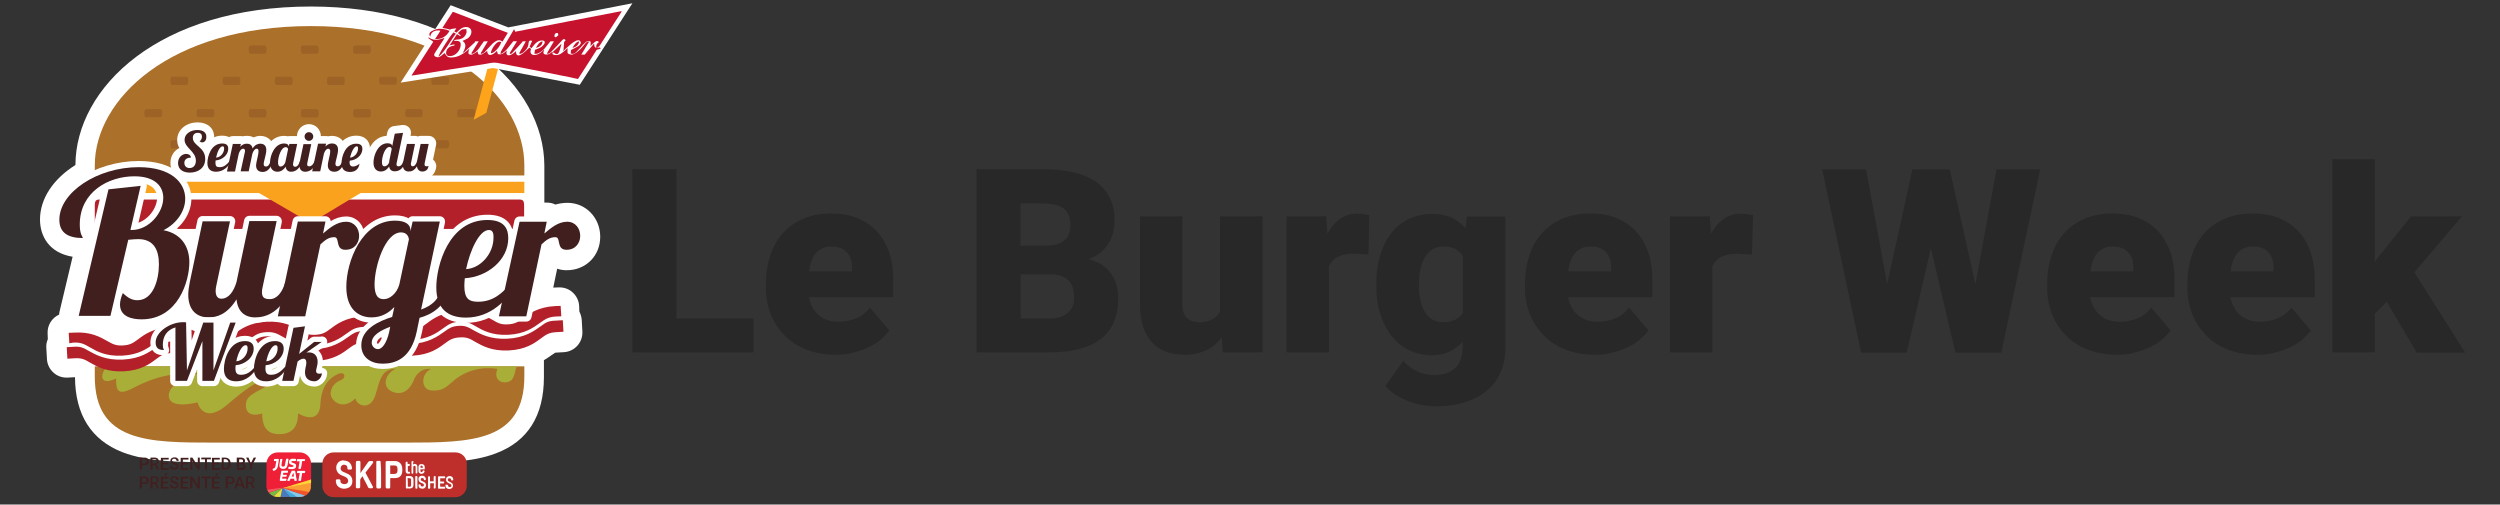 <?xml version="1.0" encoding="utf-8"?>
<!-- Generator: Adobe Illustrator 21.1.0, SVG Export Plug-In . SVG Version: 6.00 Build 0)  -->
<svg version="1.1" id="Layer_1" xmlns="http://www.w3.org/2000/svg" xmlns:xlink="http://www.w3.org/1999/xlink" x="0px" y="0px"
	 viewBox="0 0 1150 232.1" style="enable-background:new 0 0 1150 232.1;" xml:space="preserve">
<rect x="0" y="0" width="1150" height="232.1" fill="#333333" stroke="none"/>
<style type="text/css">
	.st0{fill:#FFFFFF;}
	.st1{fill:#AB7029;}
	.st2{fill:#9C6226;}
	.st3{fill:#B32029;}
	.st4{fill:#FAA21E;}
	.st5{fill:#A9AE38;}
	.st6{fill:#6D1F11;stroke:#FFFFFF;stroke-width:5.673;stroke-linecap:round;stroke-linejoin:round;stroke-miterlimit:10;}
	.st7{fill:#6D1F11;stroke:#FFFFFF;stroke-width:4.847;stroke-linecap:round;stroke-linejoin:round;stroke-miterlimit:10;}
	.st8{fill:#411F1F;}
	.st9{fill:#FDA41B;}
	.st10{fill:#C7122E;}
	.st11{fill:#BE2F2C;}
	.st12{fill:#EE1F36;}
	.st13{clip-path:url(#SVGID_2_);}
	.st14{fill:#EE1F37;}
	.st15{fill:#F05528;}
	.st16{fill:#82CAE8;}
	.st17{fill:#74BB44;}
	.st18{fill:#457BBF;}
	.st19{fill:#E1E440;}
	.st20{fill:#37ADE3;}
	.st21{fill:#F05C5F;}
	.st22{fill:#F99C33;}
	.st23{fill:#FED535;}
	.st24{fill:#282828;}
</style>
<title>loog-full</title>
<g id="Layer_2">
	<g>
		<polygon class="st0" points="177.6,25.7 187.5,28.3 179,60.2 166.5,67.1 		"/>
		<g>
			<path class="st0" d="M98.4,212.6c-15.7,0-30.5-0.1-42.1-4.6c-14.3-5.6-21.7-17.2-21.8-34.5c0,0-3.4,0.2-3.4,0.2
				c-0.2,0-0.3,0-0.5,0c-2.2,0-4.4-0.8-6-2.3c-1.8-1.6-2.9-3.9-3-6.2l-0.3-5.3c-0.1-1.4,0.2-2.7,0.7-3.9l-0.1-2.6
				c-0.2-3.8,2-7.2,5.3-8.7c0-0.5,0.1-0.9,0.2-1.4l6-25.2c-11-1.8-15-9.7-15-17.1c0-9.6,6.1-18.7,16.3-25.1
				c0.1-35.4,38.2-73,108.6-72.9c31.9,0.1,59.1,7.9,78.8,22.6c18,13.5,28.3,32,28.3,50.7l0,3.9c0,0.2,0,0.5,0,0.7l0,12.3l1.3,0
				c1.3,0,2.6,0.3,3.8,0.9c1.7-0.5,3.6-0.8,5.6-0.8c8.4,0,15,6.9,15,15.6c0,8.8-6.6,15.4-15.4,15.4c-1.1,0-2.7-0.1-4.4-0.7l-1.8,8.7
				l2.4-0.1c0.2,0,0.3,0,0.5,0c2.2,0,4.4,0.8,6,2.3c1.8,1.6,2.9,3.9,3,6.2l0.1,2.6c0.6,1.2,1,2.5,1.1,3.9l0.3,5.3
				c0.1,2.4-0.7,4.7-2.3,6.5s-3.9,2.9-6.3,3l-3.4,0.2c-0.3,0-0.5,0-0.6,0.1c-0.3,0.2-1,0.7-1.5,1c-1,0.7-2.1,1.5-3.6,2.4l0,7.8
				c0,17.7-7.4,29.5-22,35c-11.6,4.5-26.5,4.4-42.2,4.4L98.4,212.6z"/>
			<path class="st1" d="M241.2,76.1C241.2,45.7,208,12,143,12c-64.9,0-99.4,33.7-99.4,64.1v4.6h197.6V76.1z"/>
			<g>
				<path class="st2" d="M121.7,20.9h-6.4c-0.3,0-0.6,0.2-0.7,0.5c-0.1,0.2-0.2,0.7-0.2,1.4c0,0.7,0.2,1.1,0.2,1.4
					c0.1,0.3,0.4,0.5,0.7,0.5h6.4c0.3,0,0.6-0.2,0.7-0.5c0.1-0.2,0.2-0.7,0.2-1.4c0-0.7-0.1-1.1-0.2-1.4
					C122.3,21.1,122,20.9,121.7,20.9z"/>
				<path class="st2" d="M145.7,20.9h-6.4c-0.3,0-0.6,0.2-0.7,0.5c-0.1,0.2-0.2,0.7-0.2,1.4c0,0.7,0.1,1.1,0.2,1.4
					c0.1,0.3,0.4,0.5,0.7,0.5h6.4c0.3,0,0.6-0.2,0.7-0.5c0.1-0.2,0.2-0.7,0.2-1.4c0-0.7-0.1-1.1-0.2-1.4
					C146.3,21.1,146,20.9,145.7,20.9z"/>
				<path class="st2" d="M169.7,20.9h-6.4c-0.3,0-0.6,0.2-0.7,0.5c-0.1,0.2-0.2,0.7-0.2,1.4c0,0.7,0.2,1.1,0.2,1.4
					c0.1,0.3,0.4,0.5,0.7,0.5h6.4c0.3,0,0.6-0.2,0.7-0.5c0.1-0.2,0.2-0.7,0.2-1.4c0-0.7-0.1-1.1-0.2-1.3
					C170.4,21.1,170.1,20.9,169.7,20.9z"/>
				<path class="st2" d="M109.7,35.3h-6.4c-0.3,0-0.6,0.2-0.7,0.5c-0.1,0.2-0.2,0.7-0.2,1.4c0,0.7,0.1,1.1,0.2,1.4
					c0.1,0.3,0.4,0.5,0.7,0.5h6.4c0.3,0,0.6-0.2,0.7-0.5c0.1-0.2,0.2-0.7,0.2-1.4c0-0.7-0.1-1.1-0.2-1.4
					C110.3,35.5,110,35.3,109.7,35.3z"/>
				<path class="st2" d="M133.7,35.3h-6.4c-0.3,0-0.6,0.2-0.7,0.5c-0.1,0.2-0.2,0.7-0.2,1.4c0,0.7,0.1,1.1,0.2,1.4
					c0.1,0.3,0.4,0.5,0.7,0.5h6.4c0.3,0,0.6-0.2,0.7-0.5c0.1-0.2,0.2-0.7,0.2-1.4c0-0.7-0.1-1.1-0.2-1.4
					C134.3,35.5,134,35.3,133.7,35.3z"/>
				<path class="st2" d="M85.7,35.3h-6.4c-0.3,0-0.6,0.2-0.7,0.5c-0.1,0.2-0.2,0.7-0.2,1.4c0,0.7,0.1,1.1,0.2,1.4
					c0.1,0.3,0.4,0.5,0.7,0.5h6.4c0.3,0,0.6-0.2,0.7-0.5c0.1-0.2,0.2-0.7,0.2-1.4c0-0.7-0.2-1.1-0.2-1.4
					C86.3,35.5,86.1,35.3,85.7,35.3z"/>
				<path class="st2" d="M157.7,35.3h-6.4c-0.3,0-0.6,0.2-0.7,0.5c-0.1,0.2-0.2,0.7-0.2,1.4c0,0.7,0.1,1.1,0.2,1.4
					c0.1,0.3,0.4,0.5,0.7,0.5h6.4c0.3,0,0.6-0.2,0.7-0.5c0.1-0.2,0.2-0.7,0.2-1.4c0-0.7-0.1-1.1-0.2-1.4
					C158.3,35.5,158,35.3,157.7,35.3z"/>
				<path class="st2" d="M181.7,35.3h-6.4c-0.3,0-0.6,0.2-0.7,0.5c-0.1,0.2-0.2,0.7-0.2,1.3c0,0.7,0.1,1.1,0.2,1.3
					c0.1,0.3,0.4,0.5,0.7,0.5h6.4c0.3,0,0.6-0.2,0.7-0.5c0.1-0.2,0.2-0.7,0.2-1.4c0-0.7-0.1-1.1-0.2-1.4
					C182.3,35.5,182,35.3,181.7,35.3z"/>
				<path class="st2" d="M205.7,35.3h-6.4c-0.3,0-0.6,0.2-0.7,0.5c-0.1,0.2-0.2,0.7-0.2,1.3c0,0.7,0.2,1.1,0.2,1.4
					c0.1,0.3,0.4,0.5,0.7,0.5h6.4c0.3,0,0.6-0.2,0.7-0.5c0.1-0.2,0.2-0.7,0.2-1.3c0-0.7-0.1-1.1-0.2-1.4
					C206.3,35.5,206,35.3,205.7,35.3z"/>
				<path class="st2" d="M121.7,50.2h-6.4c-0.3,0-0.6,0.2-0.7,0.5c-0.1,0.2-0.2,0.7-0.2,1.4c0,0.7,0.2,1.1,0.2,1.4
					c0.1,0.3,0.4,0.5,0.7,0.5h6.4c0.3,0,0.6-0.2,0.7-0.5c0.1-0.2,0.2-0.7,0.2-1.4c0-0.7-0.1-1.1-0.2-1.4
					C122.3,50.4,122,50.2,121.7,50.2z"/>
				<path class="st2" d="M145.7,50.2h-6.4c-0.3,0-0.6,0.2-0.7,0.5c-0.1,0.2-0.2,0.7-0.2,1.4c0,0.7,0.1,1.1,0.2,1.4
					c0.1,0.3,0.4,0.5,0.7,0.5h6.4c0.3,0,0.6-0.2,0.7-0.5c0.1-0.2,0.2-0.7,0.2-1.4c0-0.7-0.1-1.1-0.2-1.4
					C146.3,50.4,146,50.2,145.7,50.2z"/>
				<path class="st2" d="M169.7,50.2h-6.4c-0.3,0-0.6,0.2-0.7,0.5c-0.1,0.2-0.2,0.7-0.2,1.4c0,0.7,0.2,1.1,0.2,1.4
					c0.1,0.3,0.4,0.5,0.7,0.5h6.4c0.3,0,0.6-0.2,0.7-0.5c0.1-0.2,0.2-0.7,0.2-1.4c0-0.7-0.1-1.1-0.2-1.3
					C170.4,50.4,170.1,50.2,169.7,50.2z"/>
				<path class="st2" d="M133.7,64.5h-6.4c-0.3,0-0.6,0.2-0.7,0.5c-0.1,0.2-0.2,0.7-0.2,1.4c0,0.7,0.1,1.1,0.2,1.4
					c0.1,0.3,0.4,0.5,0.7,0.5h6.4c0.3,0,0.6-0.2,0.7-0.5c0.1-0.2,0.2-0.7,0.2-1.4c0-0.7-0.1-1.1-0.2-1.4
					C134.3,64.7,134,64.5,133.7,64.5z"/>
				<path class="st2" d="M157.7,64.5h-6.4c-0.3,0-0.6,0.2-0.7,0.5c-0.1,0.2-0.2,0.7-0.2,1.4c0,0.7,0.1,1.1,0.2,1.4
					c0.1,0.3,0.4,0.5,0.7,0.5h6.4c0.3,0,0.6-0.2,0.7-0.5c0.1-0.2,0.2-0.7,0.2-1.4c0-0.7-0.1-1.1-0.2-1.4
					C158.3,64.7,158,64.5,157.7,64.5z"/>
				<path class="st2" d="M193.5,50.2h-6.2c-0.3,0-0.6,0.2-0.7,0.5c-0.1,0.2-0.2,0.7-0.2,1.3c0,0.7,0.1,1.1,0.2,1.4
					c0.1,0.3,0.4,0.5,0.7,0.5h6.2c0.3,0,0.6-0.2,0.7-0.5c0.1-0.2,0.2-0.7,0.2-1.4c0-0.7-0.1-1.1-0.2-1.3
					C194.2,50.4,193.9,50.2,193.5,50.2z"/>
				<path class="st2" d="M218.3,50.7c-0.1-0.3-0.4-0.5-0.7-0.5h-6.4c-0.3,0-0.6,0.2-0.7,0.5c-0.1,0.2-0.2,0.7-0.2,1.3
					c0,0.7,0.1,1.1,0.2,1.4c0.1,0.3,0.4,0.5,0.7,0.5h6.4c0.3,0,0.6-0.2,0.7-0.5c0.1-0.2,0.2-0.7,0.2-1.4
					C218.5,51.4,218.4,50.9,218.3,50.7z"/>
				<path class="st2" d="M205.7,64.5h-6.6c-0.3,0-0.6,0.2-0.7,0.5c-0.1,0.2-0.2,0.7-0.2,1.3c0,0.7,0.1,1.1,0.2,1.4
					c0.1,0.3,0.4,0.5,0.7,0.5h6.6c0.3,0,0.6-0.2,0.7-0.5c0.1-0.2,0.2-0.7,0.2-1.4c0-0.7-0.1-1.1-0.2-1.3
					C206.3,64.7,206,64.5,205.7,64.5z"/>
				<path class="st2" d="M181.6,64.5h-6.3c-0.3,0-0.6,0.2-0.7,0.5c-0.1,0.2-0.2,0.7-0.2,1.3c0,0.7,0.1,1.1,0.2,1.4
					c0.1,0.3,0.4,0.5,0.7,0.5h6.3c0.3,0,0.6-0.2,0.7-0.5c0.1-0.2,0.2-0.7,0.2-1.4c0-0.7-0.1-1.1-0.2-1.3
					C182.2,64.7,181.9,64.5,181.6,64.5z"/>
				<path class="st2" d="M73.7,50.2h-6.4c-0.3,0-0.6,0.2-0.7,0.5c-0.1,0.2-0.2,0.7-0.2,1.3c0,0.7,0.1,1.1,0.2,1.4
					c0.1,0.3,0.4,0.5,0.7,0.5h6.4c0.3,0,0.6-0.2,0.7-0.5c0.1-0.2,0.2-0.7,0.2-1.4c0-0.7-0.1-1.1-0.2-1.4
					C74.3,50.4,74,50.2,73.7,50.2z"/>
				<path class="st2" d="M97.7,50.2h-6.4c-0.3,0-0.6,0.2-0.7,0.5c-0.1,0.2-0.2,0.7-0.2,1.3c0,0.7,0.1,1.1,0.2,1.4
					c0.1,0.3,0.4,0.5,0.7,0.5h6.4c0.3,0,0.6-0.2,0.7-0.5c0.1-0.2,0.2-0.7,0.2-1.4c0-0.7-0.1-1.1-0.2-1.4
					C98.3,50.4,98,50.2,97.7,50.2z"/>
				<path class="st2" d="M85.6,64.5h-6.3c-0.3,0-0.6,0.2-0.7,0.5c-0.1,0.2-0.2,0.7-0.2,1.4c0,0.7,0.1,1.1,0.2,1.4
					c0.1,0.3,0.4,0.5,0.7,0.5h6.3c0.3,0,0.6-0.2,0.7-0.5c0.1-0.2,0.2-0.7,0.2-1.4c0-0.7-0.1-1.1-0.2-1.4
					C86.2,64.7,85.9,64.5,85.6,64.5z"/>
				<path class="st2" d="M110.1,64.7c-0.1-0.1-0.3-0.2-0.5-0.2h-6.4c-0.3,0-0.6,0.2-0.7,0.5c-0.1,0.2-0.2,0.7-0.2,1.4
					c0,0.7,0.1,1.1,0.2,1.4c0.1,0.3,0.4,0.5,0.7,0.5h6.4h0c0.3,0,0.6-0.2,0.7-0.5c0.1-0.2,0.2-0.7,0.2-1.4c0-0.7-0.1-1.1-0.2-1.4
					C110.3,64.9,110.2,64.8,110.1,64.7z"/>
			</g>
			<path class="st3" d="M241.2,101.9c0,1.9,0,3.4-1.9,3.4H45.5c-1.9,0-1.9-1.5-1.9-3.4v-6.7c0-1.9,0-3.4,1.9-3.4h193.7
				c1.9,0,1.9,1.5,1.9,3.4V101.9z"/>
			<rect x="43.6" y="83.6" class="st4" width="197.6" height="5.2"/>
			<polygon class="st4" points="171.5,85.4 142.9,102.6 113.3,85.4 			"/>
			<path class="st1" d="M43.6,168.5v4.6c0,30.4,24.6,30.5,55,30.5h87.6c30.4,0,55-0.2,55-30.5v-4.6H43.6z"/>
			<g>
				<path class="st5" d="M53.4,174.1c0,4.8,0.4,8.1,7,4.8c6.6-3.3,14.7-7.7,31.6-7.3c-6.2,1.8-13.6,5.1-14.3,9.5
					c-0.7,4.4,3.7,6.2,13.2,4c1.1,4,5.1,8.4,13.6,1.1c8.4-7.3,13.2-10.3,17.3-11.8c4-1.5,5.1,0.7,0.7,3.3c-4.4,2.6-8.4,4-9.2,7
					c-0.7,2.9,0,7.7,7.3,5.5c0,5.1,1.5,9.5,7.7,9.5c6.2,0,8.8-3.3,8.8-9.5c4,2.2,9.9,3.7,10.3-4.4c0.4-8.1,4-11.8,7.7-13.6
					c3.7-1.8,4.3,1.6,1.8,2.6c-3.3,1.3-4.7,3.7-4.8,6.2c-0.1,3.3,5.6,8.2,11.4,2.2c0.4,3.5,7,5.9,9.2-1.5c2.2-7.3,2.8-11.9,9.5-12.1
					c-4.6,1.7-7.3,8.4-1.5,10.7c5.9,2.2,8.8-3.3,9.5-5.1c0.7-1.8,2.6-5.9,8.1-5.5c-4.8,2.1-4.8,9.5,0,9.9c4.8,0.4,6.6-1.1,10.3-4.4
					c3.7-3.3,11-7,20.2-5.5c-1.8,4.8,1.5,6.7,4.5,6.1c3.6-0.7,3.3-4.7,4.4-7.3H49.5v0.1C46.6,170.5,44.6,178.2,53.4,174.1z"/>
			</g>
			<path class="st3" d="M33.7,157.6c3.5-0.2,5.1,0.7,7.7,2.2c3.1,1.8,7.3,4.2,14.9,3.8c7.5-0.4,11.5-3.3,14.4-5.4
				c2.4-1.7,3.8-2.8,7.4-3c3.5-0.2,5.1,0.7,7.7,2.2c3.1,1.8,7.3,4.2,14.9,3.8c7.5-0.4,11.5-3.3,14.4-5.4c2.4-1.7,3.8-2.8,7.4-3
				c3.5-0.2,5.1,0.7,7.7,2.2c3.1,1.8,7.3,4.2,14.9,3.8c7.5-0.4,11.5-3.3,14.4-5.4c2.4-1.7,3.8-2.8,7.4-3c3.6-0.2,5.1,0.7,7.7,2.2
				c3.1,1.8,7.4,4.2,14.9,3.8c7.5-0.4,11.5-3.3,14.4-5.4c2.4-1.7,3.8-2.8,7.4-3c3.6-0.2,5.1,0.7,7.7,2.2c3.1,1.8,7.4,4.2,14.9,3.8
				c7.5-0.4,11.5-3.3,14.4-5.4c2.4-1.7,3.8-2.8,7.4-3l2.5-0.1l-0.3-4.8l-2.5,0.1c-7.8,0.4-11.9,3.4-14.8,5.6
				c-2.3,1.7-3.6,2.6-6.9,2.8c-3.3,0.2-4.7-0.6-7.2-2.1c-3.2-1.8-7.6-4.4-15.4-3.9c-7.8,0.4-11.9,3.4-14.8,5.6
				c-2.3,1.7-3.6,2.6-6.9,2.8c-3.3,0.2-4.7-0.6-7.2-2.1c-3.2-1.8-7.6-4.3-15.3-3.9c-7.8,0.4-11.9,3.4-14.8,5.6
				c-2.3,1.7-3.6,2.6-6.9,2.8c-3.3,0.2-4.7-0.6-7.2-2.1c-3.2-1.8-7.6-4.3-15.4-3.9c-7.8,0.4-11.9,3.4-14.8,5.6
				c-2.3,1.7-3.6,2.6-6.9,2.8c-3.3,0.2-4.7-0.6-7.2-2c-3.2-1.8-7.6-4.4-15.4-3.9c-7.8,0.4-11.9,3.4-14.8,5.6
				c-2.3,1.7-3.6,2.6-6.9,2.8c-3.3,0.2-4.7-0.6-7.2-2c-3.2-1.8-7.6-4.4-15.3-3.9l-2.5,0.1l0.3,4.8L33.7,157.6z"/>
			<path class="st3" d="M248.7,150.1c-3.1,2.2-7.3,5.3-15.3,5.7c-8,0.4-12.5-2.2-15.8-4c-2.4-1.4-3.7-2.1-6.7-1.9
				c-3,0.2-4.2,1-6.4,2.6c-3.1,2.2-7.3,5.3-15.3,5.7c-8,0.4-12.5-2.2-15.8-4c-2.4-1.4-3.7-2.1-6.7-1.9c-3,0.2-4.2,1-6.4,2.6
				c-3.1,2.2-7.3,5.3-15.3,5.7c-8,0.4-12.5-2.2-15.8-4c-2.4-1.4-3.7-2.1-6.7-1.9c-3,0.2-4.2,1-6.4,2.6c-3.1,2.2-7.3,5.3-15.3,5.7
				c-8,0.4-12.5-2.2-15.8-4c-2.4-1.4-3.7-2.1-6.7-1.9c-3,0.2-4.2,1-6.4,2.6c-3.1,2.2-7.3,5.3-15.3,5.7c-8,0.4-12.5-2.2-15.8-4
				c-2.4-1.4-3.7-2.1-6.7-1.9l-3.4,0.2l0.3,5.3l3.4-0.2c3.3-0.2,4.7,0.6,7.2,2.1c3.2,1.8,7.6,4.3,15.4,3.9
				c7.8-0.4,11.9-3.4,14.8-5.6c2.3-1.7,3.6-2.6,6.9-2.8c3.3-0.2,4.7,0.6,7.2,2.1c3.2,1.8,7.6,4.3,15.4,3.9
				c7.8-0.4,11.9-3.4,14.8-5.6c2.3-1.7,3.6-2.6,6.9-2.8c3.3-0.2,4.7,0.6,7.2,2.1c3.2,1.8,7.6,4.3,15.3,3.9
				c7.8-0.4,11.9-3.4,14.8-5.6c2.3-1.7,3.6-2.6,6.9-2.8c3.3-0.2,4.7,0.6,7.2,2.1c3.2,1.8,7.6,4.4,15.4,3.9
				c7.8-0.4,11.9-3.4,14.8-5.6c2.3-1.7,3.6-2.6,6.9-2.8c3.3-0.2,4.7,0.6,7.2,2.1c3.2,1.8,7.6,4.3,15.4,3.9
				c7.8-0.4,11.9-3.4,14.8-5.6c2.3-1.7,3.6-2.6,6.9-2.8l3.4-0.2l-0.3-5.3l-3.4,0.2C252.1,147.6,251,148.4,248.7,150.1z"/>
			<path class="st6" d="M64.7,85.5L60,105.8h0.6c8,0,14.5-8,14.5-14.8c0-5.2-3.7-9.9-13.3-9.9c-11.8,0-25.1,7.1-25.1,22.2
				c0,4.7,1.3,5.4,1.4,6.2c-6.6,0-10.8-2.3-10.8-8.4c0-12.6,17.5-24.2,36.5-24.2c14.8,0,21.4,7,21.4,14.5c0,5.4-3.5,11.2-10,14.5
				c8.5,1.6,11.9,7.9,11.9,14.7c0,8.8-5.2,26.3-22,26.3c-4.3,0-9.9-1.2-9.9-6.8c0-1.5,0.4-3.2,1.3-5.3c2.5,2.4,4.4,3.3,6.7,3.3
				c7.3,0,9.9-9.5,9.9-16.5c0-6.4-2.2-11.6-9.5-11.6c-0.8,0-2.8,0.1-4.6,0.3l-8.2,35H36.2l13.7-58.2L64.7,85.5z"/>
			<path class="st7" d="M127.2,102l-6.3,29.6c-0.3,1.1-0.4,2-0.4,2.8c0,2.4,1.1,3.2,3.6,3.2c3.4,0,5.8-3.3,7.1-7.7h3.7
				c-5,14.2-12.8,16.1-17.5,16.1c-5,0-8.1-2.9-8.6-8.3c-4.4,7.1-9.2,8.3-12.9,8.3c-5.2,0-9.3-3.1-9.3-10.5c0-1.7,0.3-3.6,0.7-5.7
				l5.9-28h12.6l-6.3,29.6c-0.2,0.9-0.3,1.7-0.3,2.4c0,2,0.7,3.6,2.6,3.6c3.4,0,5.7-3.3,7-7.7l5.9-28H127.2z"/>
			<path class="st7" d="M149.7,102l-1.1,5.4c3.1-2.6,6.4-5.4,10.6-5.4c3.9,0,6,3.2,6,6.5c0,3.1-2,6.4-6.3,6.4
				c-4.9,0-2.4-5.8-5.1-5.8c-2.6,0-4.2,1.3-6.4,3.3l-7,33.1h-12.6l9.2-43.6H149.7z"/>
			<path class="st7" d="M202.3,102l-8.6,40.4c5.3-1.9,8.5-4.9,11-12.5h3.7c-3.4,11.5-10,14.8-15.4,16.3l-1.3,6.3
				c-2.6,12.5-9.9,14.8-15.7,14.8c-5.3,0-9.8-2.8-9.8-8.5c0-7.3,7.7-11,14.2-13l1-4.6c-2.5,2.7-5.9,4.8-10.5,4.8
				c-5.9,0-11.6-3.7-11.6-14c0-11.8,7.2-30.5,22.4-30.5c5,0,7.1,1.9,7.1,4.4v0.5l1-4.5H202.3z M173.9,160.6c1.8,0,3.9-2.6,5.1-7.8
				l0.5-2.5c-4.4,1.7-8.5,3.9-8.5,7.4C171,158.9,172,160.6,173.9,160.6z M172.3,130.8c0,6.7,2.8,6.8,4.4,6.8c2.4,0,5.8-2.4,7-6.8
				l4.4-20.7c-0.1-1-0.8-3.2-3.6-3.2C177.1,106.9,172.3,122.6,172.3,130.8z"/>
			<path class="st7" d="M219.9,138.8c6.9,0,11.1-3.8,15.4-8.8h3c-5,8-12.4,16.1-24,16.1c-8.2,0-13.6-4-13.6-13.9
				c0-10,5.7-31,23.5-31c7.8,0,9.6,4,9.6,8.4c0,10-9.6,17.8-20,18.4c-0.1,1.2-0.2,2.4-0.2,3.5C213.6,137.4,215.7,138.8,219.9,138.8z
				 M224.9,105.8c-4.4,0-8.7,9.3-10.5,18c6.7-0.4,12.6-7.1,12.6-14.4C227.1,107.2,226.6,105.8,224.9,105.8z"/>
			<path class="st7" d="M251.5,102l-1.1,5.4c3.1-2.6,6.4-5.4,10.5-5.4c3.9,0,6,3.2,6,6.5c0,3.1-2,6.4-6.3,6.4
				c-4.9,0-2.4-5.8-5.1-5.8c-2.6,0-4.2,1.3-6.4,3.3l-7,33.1h-12.6L239,102H251.5z"/>
			<path class="st8" d="M64.7,85.5L60,105.8h0.6c8,0,14.5-8,14.5-14.8c0-5.2-3.7-9.9-13.3-9.9c-11.8,0-25.1,7.1-25.1,22.2
				c0,4.7,1.3,5.4,1.4,6.2c-6.6,0-10.8-2.3-10.8-8.4c0-12.6,17.5-24.2,36.5-24.2c14.8,0,21.4,7,21.4,14.5c0,5.4-3.5,11.2-10,14.5
				c8.5,1.6,11.9,7.9,11.9,14.7c0,8.8-5.2,26.3-22,26.3c-4.3,0-9.9-1.2-9.9-6.8c0-1.5,0.4-3.2,1.3-5.3c2.5,2.4,4.4,3.3,6.7,3.3
				c7.3,0,9.9-9.5,9.9-16.5c0-6.4-2.2-11.6-9.5-11.6c-0.8,0-2.8,0.1-4.6,0.3l-8.2,35H36.2l13.7-58.2L64.7,85.5z"/>
			<path class="st8" d="M127.2,102l-6.3,29.6c-0.3,1.1-0.4,2-0.4,2.8c0,2.4,1.1,3.2,3.6,3.2c3.4,0,5.8-3.3,7.1-7.7h3.7
				c-5,14.2-12.8,16.1-17.5,16.1c-5,0-8.1-2.9-8.6-8.3c-4.4,7.1-9.2,8.3-12.9,8.3c-5.2,0-9.3-3.1-9.3-10.5c0-1.7,0.3-3.6,0.7-5.7
				l5.9-28h12.6l-6.3,29.6c-0.2,0.9-0.3,1.7-0.3,2.4c0,2,0.7,3.6,2.6,3.6c3.4,0,5.7-3.3,7-7.7l5.9-28H127.2z"/>
			<path class="st8" d="M149.7,102l-1.1,5.4c3.1-2.6,6.4-5.4,10.6-5.4c3.9,0,6,3.2,6,6.5c0,3.1-2,6.4-6.3,6.4
				c-4.9,0-2.4-5.8-5.1-5.8c-2.6,0-4.2,1.3-6.4,3.3l-7,33.1h-12.6l9.2-43.6H149.7z"/>
			<path class="st8" d="M202.3,102l-8.6,40.4c5.3-1.9,8.5-4.9,11-12.5h3.7c-3.4,11.5-10,14.8-15.4,16.3l-1.3,6.3
				c-2.6,12.5-9.9,14.8-15.7,14.8c-5.3,0-9.8-2.8-9.8-8.5c0-7.3,7.7-11,14.2-13l1-4.6c-2.5,2.7-5.9,4.8-10.5,4.8
				c-5.9,0-11.6-3.7-11.6-14c0-11.8,7.2-30.5,22.4-30.5c5,0,7.1,1.9,7.1,4.4v0.5l1-4.5H202.3z M173.9,160.6c1.8,0,3.9-2.6,5.1-7.8
				l0.5-2.5c-4.4,1.7-8.5,3.9-8.5,7.4C171,158.9,172,160.6,173.9,160.6z M172.3,130.8c0,6.7,2.8,6.8,4.4,6.8c2.4,0,5.8-2.4,7-6.8
				l4.4-20.7c-0.1-1-0.8-3.2-3.6-3.2C177.1,106.9,172.3,122.6,172.3,130.8z"/>
			<path class="st8" d="M219.9,138.8c6.9,0,11.1-3.8,15.4-8.8h3c-5,8-12.4,16.1-24,16.1c-8.2,0-13.6-4-13.6-13.9
				c0-10,5.7-31,23.5-31c7.8,0,9.6,4,9.6,8.4c0,10-9.6,17.8-20,18.4c-0.1,1.2-0.2,2.4-0.2,3.5C213.6,137.4,215.7,138.8,219.9,138.8z
				 M224.9,105.8c-4.4,0-8.7,9.3-10.5,18c6.7-0.4,12.6-7.1,12.6-14.4C227.1,107.2,226.6,105.8,224.9,105.8z"/>
			<path class="st8" d="M251.5,102l-1.1,5.4c3.1-2.6,6.4-5.4,10.5-5.4c3.9,0,6,3.2,6,6.5c0,3.1-2,6.4-6.3,6.4
				c-4.9,0-2.4-5.8-5.1-5.8c-2.6,0-4.2,1.3-6.4,3.3l-7,33.1h-12.6L239,102H251.5z"/>
			<path class="st7" d="M86,170.4l7.5-22h4.7v22l7.7-22h2.5l-10,26.8h-5.3v-18.3l-7.1,18.3h-5.3v-24.6c-3.9,1.2-5.8,4-5.8,8
				c0,1.8,0.5,2.1,0.5,2.4c-2.5,0-3.8-0.9-3.8-3.5c0-4.8,6.6-9.3,12.6-9.3c0.5,0,1,0,1.4,0.1L86,170.4z"/>
			<path class="st7" d="M110.9,172.4c2.8,0,4.6-1.6,6.4-3.6h1.2c-2,3.3-5.1,6.6-9.9,6.6c-3.4,0-5.6-1.7-5.6-5.7
				c0-4.1,2.3-12.8,9.7-12.8c3.2,0,4,1.7,4,3.5c0,4.1-4,7.3-8.3,7.6c0,0.5-0.1,1-0.1,1.4C108.3,171.8,109.2,172.4,110.9,172.4z
				 M113,158.8c-1.8,0-3.6,3.8-4.3,7.4c2.8-0.2,5.2-2.9,5.2-5.9C113.9,159.3,113.7,158.8,113,158.8z"/>
			<path class="st7" d="M124.7,172.4c2.8,0,4.6-1.6,6.4-3.6h1.2c-2,3.3-5.1,6.6-9.9,6.6c-3.4,0-5.6-1.7-5.6-5.7
				c0-4.1,2.3-12.8,9.7-12.8c3.2,0,4,1.7,4,3.5c0,4.1-4,7.3-8.3,7.6c0,0.5-0.1,1-0.1,1.4C122.1,171.8,123,172.4,124.7,172.4z
				 M126.8,158.8c-1.8,0-3.6,3.8-4.3,7.4c2.8-0.2,5.2-2.9,5.2-5.9C127.7,159.3,127.5,158.8,126.8,158.8z"/>
			<path class="st7" d="M148.1,157.2l-7.2,5c0.4-0.1,0.8-0.1,1.2-0.1c2.7,0,4,1.9,4,4.2c0,0.4,0,0.9-0.1,1.4l-0.4,1.8
				c-0.1,0.4-0.2,0.8-0.2,1.1c0,0.7,0.3,1.3,1.4,1.3c0.9,0,1-0.1,1.3-0.2c-0.2,2.6-2.4,3.7-3.3,3.7c-2.9,0-4.5-1.5-4.5-4.1
				c0-0.6,0.1-1.2,0.2-1.9l0.3-1.4c0.1-0.5,0.1-0.9,0.1-1.3c0-1-0.4-1.7-1.3-1.7c-0.8,0-1.7,0.5-2.7,1.3l-1.9,8.9h-5.2l5.2-24.4
				l5.3-0.7l-2.7,12.7l6.9-5.5H148.1z"/>
			<path class="st8" d="M86,170.4l7.5-22h4.7v22l7.7-22h2.5l-10,26.8h-5.3v-18.3l-7.1,18.3h-5.3v-24.6c-3.9,1.2-5.8,4-5.8,8
				c0,1.8,0.5,2.1,0.5,2.4c-2.5,0-3.8-0.9-3.8-3.5c0-4.8,6.6-9.3,12.6-9.3c0.5,0,1,0,1.4,0.1L86,170.4z"/>
			<path class="st8" d="M110.9,172.4c2.8,0,4.6-1.6,6.4-3.6h1.2c-2,3.3-5.1,6.6-9.9,6.6c-3.4,0-5.6-1.7-5.6-5.7
				c0-4.1,2.3-12.8,9.7-12.8c3.2,0,4,1.7,4,3.5c0,4.1-4,7.3-8.3,7.6c0,0.5-0.1,1-0.1,1.4C108.3,171.8,109.2,172.4,110.9,172.4z
				 M113,158.8c-1.8,0-3.6,3.8-4.3,7.4c2.8-0.2,5.2-2.9,5.2-5.9C113.9,159.3,113.7,158.8,113,158.8z"/>
			<path class="st8" d="M124.7,172.4c2.8,0,4.6-1.6,6.4-3.6h1.2c-2,3.3-5.1,6.6-9.9,6.6c-3.4,0-5.6-1.7-5.6-5.7
				c0-4.1,2.3-12.8,9.7-12.8c3.2,0,4,1.7,4,3.5c0,4.1-4,7.3-8.3,7.6c0,0.5-0.1,1-0.1,1.4C122.1,171.8,123,172.4,124.7,172.4z
				 M126.8,158.8c-1.8,0-3.6,3.8-4.3,7.4c2.8-0.2,5.2-2.9,5.2-5.9C127.7,159.3,127.5,158.8,126.8,158.8z"/>
			<path class="st8" d="M148.1,157.2l-7.2,5c0.4-0.1,0.8-0.1,1.2-0.1c2.7,0,4,1.9,4,4.2c0,0.4,0,0.9-0.1,1.4l-0.4,1.8
				c-0.1,0.4-0.2,0.8-0.2,1.1c0,0.7,0.3,1.3,1.4,1.3c0.9,0,1-0.1,1.3-0.2c-0.2,2.6-2.4,3.7-3.3,3.7c-2.9,0-4.5-1.5-4.5-4.1
				c0-0.6,0.1-1.2,0.2-1.9l0.3-1.4c0.1-0.5,0.1-0.9,0.1-1.3c0-1-0.4-1.7-1.3-1.7c-0.8,0-1.7,0.5-2.7,1.3l-1.9,8.9h-5.2l5.2-24.4
				l5.3-0.7l-2.7,12.7l6.9-5.5H148.1z"/>
			<g>
				<rect x="161" y="73.2" class="st0" width="18.2" height="9.4"/>
				<g>
					<g>
						<path class="st0" d="M87.3,82.9c-5.3,0-8.9-3.2-8.9-7.9c0-3.4,1.8-5.8,4.1-6.9c-0.6-1-1-2.3-1-3.7c0-4.6,4-8.1,9.4-8.1
							c4.5,0,7.6,2.6,7.6,6.6c0,2-0.8,3.7-2.1,4.8c0.9,1.3,1.5,3.1,1.5,5.3C98,78.8,93.5,82.9,87.3,82.9z"/>
						<path class="st0" d="M93,65.5c-0.5,0-0.8-0.2-1.2-0.5c0.7-0.4,1.1-1.3,1.1-2.2c0-0.9-0.5-1.7-1.9-1.7s-2.3,0.8-2.3,2.3
							c0,3.7,5.7,4.2,5.7,9.7c0,4.3-3.4,6.3-7.1,6.3c-2.9,0-5.4-1.3-5.4-4.4c0-2.7,2-4.2,3.7-4.2c0.9,0,2.2,0.4,2.2,1.7
							c-1.4,0-3,0.6-3,2.4c0,1.3,0.8,2.4,2.4,2.4c1.7,0,2.9-1.2,2.9-3.4c0-4.3-5.2-5.9-5.2-9.6c0-2.6,2.6-4.5,5.9-4.5
							c1.2,0,4.1,0.3,4.1,3C95,64.4,94.2,65.5,93,65.5z"/>
						<path class="st0" d="M99.3,82.5c-4.5,0-7.5-3-7.5-7.6c0-5.2,3.2-12.5,10.4-12.5c3.8,0,6.3,2.3,6.3,6c0,1-0.2,2-0.5,2.9
							c0.6,0.3,1,0.8,1.4,1.4c0.6,1.1,0.6,2.5-0.1,3.6C106.7,80.4,103.3,82.5,99.3,82.5z"/>
						<path class="st0" d="M101,76.9c2,0,3.2-1.1,4.5-2.6h0.9c-1.4,2.3-3.6,4.7-7,4.7c-2.4,0-4-1.2-4-4c0-2.9,1.6-9,6.8-9
							c2.3,0,2.8,1.2,2.8,2.4c0,2.9-2.8,5.2-5.8,5.4c0,0.4-0.1,0.7-0.1,1C99.1,76.5,99.7,76.9,101,76.9z M102.4,67.3
							c-1.3,0-2.5,2.7-3,5.2c2-0.1,3.7-2.1,3.7-4.2C103.1,67.7,102.9,67.3,102.4,67.3z"/>
						<path class="st0" d="M120.9,82.5c-1.5,0-2.9-0.4-4-1.2c-0.6,0.6-1.5,1-2.5,1h-3.7c-0.5,0-0.9-0.1-1.3-0.3
							c-0.4,0.2-0.8,0.3-1.3,0.3h-3.7c-1.1,0-2.1-0.5-2.7-1.3c-0.7-0.8-0.9-1.9-0.7-2.9l2.7-12.7c0.3-1.6,1.8-2.8,3.4-2.8h3.7
							c0.3,0,0.6,0,0.9,0.1c0.6-0.2,1.2-0.2,1.9-0.2c1.1,0,2.2,0.2,3,0.7c1-0.4,2-0.7,3.1-0.7c3.7,0,6.3,2.6,6.3,6.4
							c0,0.6-0.1,1.2-0.2,1.9c1,0.1,1.9,0.6,2.5,1.5c0.7,0.9,0.8,2.1,0.5,3.2C126.9,81.3,123.4,82.5,120.9,82.5z"/>
						<path class="st0" d="M118.1,68.4c-0.9,0-1.6,1.1-2,2.3l-1.7,8.1h-3.7l1.9-8.7c0.1-0.2,0.1-0.4,0.1-0.6c0-0.6-0.2-1.1-0.8-1.1
							c-1,0-1.7,1.1-2.1,2.4l-1.7,8.1h-3.7l2.7-12.7h3.7l-0.3,1.3c1.1-1.2,2.2-1.4,3.1-1.4c1.3,0,2.3,0.6,2.6,2.2
							c1.2-1.9,2.6-2.2,3.5-2.2c1.6,0,2.8,0.8,2.8,2.9c0,2.1-1.2,5.1-1.2,6.5c0,0.6,0.3,1.1,1,1.1c1.1,0,1.6-0.9,2.1-2.2h1.1
							c-1.4,4.2-3.4,4.7-4.7,4.7c-2.2,0-3-1.4-3-2.9c0-1.7,1.1-4.8,1.1-6.5C119,68.9,118.7,68.4,118.1,68.4z"/>
						<path class="st0" d="M133.8,82.5c-1.1,0-2.1-0.3-3-0.7c-1.2,0.6-2.3,0.7-3.2,0.7c-3.4,0-6.9-2.4-6.9-7.6c0-5,3.2-12.4,10-12.4
							c0.6,0,1.2,0.1,1.7,0.2c0.2,0,0.4-0.1,0.6-0.1h3.7c1.1,0,2.1,0.5,2.7,1.3c0.7,0.8,0.9,1.9,0.7,2.9l-0.8,3.9
							c1,0.1,1.9,0.6,2.5,1.5c0.7,0.9,0.8,2.1,0.5,3.2C140.1,81.6,136,82.5,133.8,82.5z"/>
						<path class="st0" d="M136.7,66.2l-1.8,8.6c-0.1,0.3-0.1,0.6-0.1,0.8c0,0.7,0.3,1.1,1,1.1c1,0,1.7-1.1,2.1-2.4h1.1
							c-1.4,4.1-3.7,4.7-5.1,4.7c-1.4,0-2.3-0.8-2.5-2.3c-0.8,1.2-2,2.3-3.8,2.3c-1.7,0-3.4-1.1-3.4-4.1c0-3.4,2.1-8.9,6.5-8.9
							c1.4,0,2.1,0.6,2.1,1.3v0.2l0.3-1.3H136.7z M127.9,74.6c0,2,0.8,2,1.3,2c0.7,0,1.8-0.8,2.1-2.2l1.2-5.7c0-0.3-0.2-1-1-1
							C129.3,67.6,127.9,72.2,127.9,74.6z"/>
						<path class="st0" d="M140.4,82.5c-3.7,0-6.2-2.7-6.2-6.6c0-0.7,0.1-1.5,0.3-2.4l1.7-8.2c0.1-0.5,0.3-0.9,0.6-1.3
							c-0.1-0.4-0.2-0.9-0.2-1.3c0-3.1,2.5-5.6,5.5-5.6c3.1,0,5.5,2.5,5.5,5.6c0,1.1-0.3,2.2-0.9,3c0,0.4,0,0.7-0.1,1.1l-0.8,3.9
							c1.1,0,2.1,0.6,2.7,1.5c0.7,0.9,0.8,2.1,0.5,3.2C146.8,81.9,142.2,82.5,140.4,82.5z"/>
						<path class="st0" d="M143.2,66.2l-1.8,8.6c-0.1,0.3-0.1,0.6-0.1,0.8c0,0.7,0.3,0.9,1,0.9c1,0,1.9-1,2.3-2.2h1.1
							c-1.4,4.1-4,4.7-5.3,4.7c-1.5,0-2.7-0.9-2.7-3c0-0.5,0.1-1,0.2-1.6l1.7-8.1H143.2z M142.1,60.8c1.1,0,2,0.9,2,2s-0.9,2-2,2
							c-1.1,0-2-0.9-2-2S141,60.8,142.1,60.8z"/>
						<path class="st0" d="M153.8,82.5c-1.5,0-2.9-0.4-4-1.2c-0.6,0.6-1.5,1-2.5,1h-3.7c-1.1,0-2.1-0.5-2.7-1.3
							c-0.7-0.8-0.9-1.9-0.7-2.9l2.7-12.7c0.3-1.6,1.8-2.8,3.4-2.8h3.7c0.3,0,0.6,0,0.9,0.1c0.6-0.1,1.2-0.2,1.8-0.2
							c3.7,0,6.3,2.6,6.3,6.4c0,0.6-0.1,1.2-0.2,1.9c1,0.1,1.9,0.6,2.5,1.5c0.7,0.9,0.8,2.1,0.5,3.2
							C159.8,81.3,156.3,82.5,153.8,82.5z"/>
						<path class="st0" d="M151,68.4c-0.9,0-1.6,1.1-2,2.3l-1.7,8.1h-3.7l2.7-12.7h3.7l-0.3,1.3c1.1-1.2,2.2-1.4,3-1.4
							c1.6,0,2.8,0.8,2.8,2.9c0,2.1-1.2,5.1-1.2,6.5c0,0.6,0.3,1.1,1,1.1c1.1,0,1.6-0.9,2.1-2.2h1.1c-1.4,4.2-3.4,4.7-4.7,4.7
							c-2.2,0-3-1.4-3-2.9c0-1.7,1.1-4.8,1.1-6.5C151.9,68.9,151.6,68.4,151,68.4z"/>
						<path class="st0" d="M161,82.5c-4.5,0-7.5-3-7.5-7.6c0-5.2,3.2-12.5,10.4-12.5c3.8,0,6.3,2.3,6.3,6c0,1.9-0.7,3.7-1.8,5.1
							c0.4,0.7,0.6,1.6,0.4,2.4C168.1,80.1,165.1,82.5,161,82.5z"/>
						<path class="st0" d="M162.4,76.6c1,0,2.2-0.6,3-1.3c-0.5,2.9-2.4,3.8-4.4,3.8c-2.4,0-3.9-1.2-3.9-4c0-2.9,1.6-9,6.8-9
							c2.3,0,2.8,1.2,2.8,2.4c0,2.9-2.8,5.2-5.8,5.4c0,0.3-0.1,0.5-0.1,0.8C160.8,76.1,161.5,76.6,162.4,76.6z M164.1,67.3
							c-1.3,0-2.5,2.8-3.1,5.2c2-0.1,3.7-2.1,3.7-4.2C164.7,67.7,164.6,67.3,164.1,67.3z"/>
						<path class="st0" d="M175.2,82.5c-3.4,0-6.9-2.4-6.9-7.6c0-4.9,3-12,9.5-12.4l0.4-1.7c0.3-1.5,1.5-2.6,3-2.8l3.8-0.5
							c0.2,0,0.3,0,0.5,0c1,0,1.9,0.4,2.6,1.1c0.8,0.8,1.1,2,0.9,3.1l-1.9,9c1,0.1,1.9,0.6,2.5,1.5c0.7,0.9,0.8,2.1,0.5,3.2
							c-2,5.7-5.7,6.9-8.4,6.9c-1.1,0-2-0.2-2.9-0.7C177.6,82.3,176.4,82.5,175.2,82.5z"/>
						<path class="st0" d="M185.4,61.1l-2.9,13.7c-0.1,0.3-0.1,0.6-0.1,0.8c0,0.7,0.3,0.9,1,0.9c1,0,1.7-1,2.1-2.2h1.1
							c-1.4,4.1-3.7,4.5-5.1,4.5c-1.4,0-2.3-0.8-2.5-2.2c-0.8,1.2-2,2.3-3.8,2.3c-1.7,0-3.4-1.1-3.4-4.1c0-3.4,2.1-8.9,6.5-8.9
							c1.4,0,2.1,0.6,2.1,1.3v0.1l1.2-5.8L185.4,61.1z M179,74.3l1.2-5.8c-0.1-0.3-0.3-0.9-1-0.9c-2.2,0-3.5,4.6-3.5,6.9
							c0,2,0.8,2,1.3,2c0.7,0,1.7-0.7,2.1-2.1V74.3z"/>
						<path class="st0" d="M194.3,82.5c-1.1,0-2.1-0.3-3-0.7c-1,0.5-2.1,0.7-3.3,0.7c-3.7,0-6.2-2.7-6.2-6.6c0-0.7,0.1-1.5,0.3-2.4
							l1.7-8.2c0.3-1.6,1.8-2.8,3.4-2.8h3.7c0.5,0,0.9,0.1,1.3,0.3c0.4-0.2,0.8-0.3,1.3-0.3h3.7c1.1,0,2.1,0.5,2.7,1.3
							c0.7,0.8,0.9,1.9,0.7,2.9l-1.4,6.7c0,0,0,0,0.1,0.1c0.9,0.7,1.4,1.9,1.4,3C200.4,80.1,197.8,82.5,194.3,82.5z"/>
						<path class="st0" d="M190.9,66.2l-1.8,8.6c-0.1,0.2-0.1,0.4-0.1,0.6c0,0.6,0.2,1.1,0.8,1.1c1,0,1.6-1,2-2.2l1.7-8.1h3.7
							l-1.8,8.6c-0.1,0.3-0.1,0.6-0.1,0.8c0,0.7,0.3,0.9,1,0.9c0.5,0,0.6-0.1,0.8-0.2c-0.1,1.8-1.4,2.6-2.8,2.6
							c-1.4,0-2.3-0.9-2.5-2.4c-1.3,2.1-2.7,2.4-3.8,2.4c-1.5,0-2.7-0.9-2.7-3c0-0.5,0.1-1,0.2-1.6l1.7-8.1H190.9z"/>
					</g>
				</g>
				<g>
					<path class="st8" d="M93,65.5c-0.5,0-0.8-0.2-1.2-0.5c0.7-0.4,1.1-1.3,1.1-2.2c0-0.9-0.5-1.7-1.9-1.7c-1.4,0-2.3,0.8-2.3,2.3
						c0,3.7,5.7,4.2,5.7,9.7c0,4.3-3.4,6.3-7.1,6.3c-2.9,0-5.4-1.3-5.4-4.4c0-2.7,2-4.2,3.7-4.2c0.9,0,2.2,0.4,2.2,1.7
						c-1.4,0-3,0.6-3,2.4c0,1.3,0.8,2.4,2.4,2.4c1.7,0,2.9-1.2,2.9-3.4c0-4.3-5.2-5.9-5.2-9.6c0-2.6,2.6-4.5,5.9-4.5
						c1.2,0,4.1,0.3,4.1,3C95,64.4,94.2,65.5,93,65.5z"/>
					<path class="st8" d="M101,76.9c2,0,3.2-1.1,4.5-2.6h0.9c-1.4,2.3-3.6,4.7-7,4.7c-2.4,0-4-1.2-4-4c0-2.9,1.6-9,6.8-9
						c2.3,0,2.8,1.2,2.8,2.4c0,2.9-2.8,5.2-5.8,5.4c0,0.4-0.1,0.7-0.1,1C99.1,76.5,99.7,76.9,101,76.9z M102.4,67.3
						c-1.3,0-2.5,2.7-3,5.2c2-0.1,3.7-2.1,3.7-4.2C103.1,67.7,102.9,67.3,102.4,67.3z"/>
					<path class="st8" d="M118.1,68.4c-0.9,0-1.6,1.1-2,2.3l-1.7,8.1h-3.7l1.9-8.7c0.1-0.2,0.1-0.4,0.1-0.6c0-0.6-0.2-1.1-0.8-1.1
						c-1,0-1.7,1.1-2.1,2.4l-1.7,8.1h-3.7l2.7-12.7h3.7l-0.3,1.3c1.1-1.2,2.2-1.4,3.1-1.4c1.3,0,2.3,0.6,2.6,2.2
						c1.2-1.9,2.6-2.2,3.5-2.2c1.6,0,2.8,0.8,2.8,2.9c0,2.1-1.2,5.1-1.2,6.5c0,0.6,0.3,1.1,1,1.1c1.1,0,1.6-0.9,2.1-2.2h1.1
						c-1.4,4.2-3.4,4.7-4.7,4.7c-2.2,0-3-1.4-3-2.9c0-1.7,1.1-4.8,1.1-6.5C119,68.9,118.7,68.4,118.1,68.4z"/>
					<path class="st8" d="M136.7,66.2l-1.8,8.6c-0.1,0.3-0.1,0.6-0.1,0.8c0,0.7,0.3,1.1,1,1.1c1,0,1.7-1.1,2.1-2.4h1.1
						c-1.4,4.1-3.7,4.7-5.1,4.7c-1.4,0-2.3-0.8-2.5-2.3c-0.8,1.2-2,2.3-3.8,2.3c-1.7,0-3.4-1.1-3.4-4.1c0-3.4,2.1-8.9,6.5-8.9
						c1.4,0,2.1,0.6,2.1,1.3v0.2l0.3-1.3H136.7z M127.9,74.6c0,2,0.8,2,1.3,2c0.7,0,1.8-0.8,2.1-2.2l1.2-5.7c0-0.3-0.2-1-1-1
						C129.3,67.6,127.9,72.2,127.9,74.6z"/>
					<path class="st8" d="M143.2,66.2l-1.8,8.6c-0.1,0.3-0.1,0.6-0.1,0.8c0,0.7,0.3,0.9,1,0.9c1,0,1.9-1,2.3-2.2h1.1
						c-1.4,4.1-4,4.7-5.3,4.7c-1.5,0-2.7-0.9-2.7-3c0-0.5,0.1-1,0.2-1.6l1.7-8.1H143.2z M142.1,60.8c1.1,0,2,0.9,2,2
						c0,1.1-0.9,2-2,2c-1.1,0-2-0.9-2-2C140.1,61.7,141,60.8,142.1,60.8z"/>
					<path class="st8" d="M151,68.4c-0.9,0-1.6,1.1-2,2.3l-1.7,8.1h-3.7l2.7-12.7h3.7l-0.3,1.3c1.1-1.2,2.2-1.4,3-1.4
						c1.6,0,2.8,0.8,2.8,2.9c0,2.1-1.2,5.1-1.2,6.5c0,0.6,0.3,1.1,1,1.1c1.1,0,1.6-0.9,2.1-2.2h1.1c-1.4,4.2-3.4,4.7-4.7,4.7
						c-2.2,0-3-1.4-3-2.9c0-1.7,1.1-4.8,1.1-6.5C151.9,68.9,151.6,68.4,151,68.4z"/>
					<path class="st8" d="M162.4,76.6c1,0,2.2-0.6,3-1.3c-0.5,2.9-2.4,3.8-4.4,3.8c-2.4,0-3.9-1.2-3.9-4c0-2.9,1.6-9,6.8-9
						c2.3,0,2.8,1.2,2.8,2.4c0,2.9-2.8,5.2-5.8,5.4c0,0.3-0.1,0.5-0.1,0.8C160.8,76.1,161.5,76.6,162.4,76.6z M164.1,67.3
						c-1.3,0-2.5,2.8-3.1,5.2c2-0.1,3.7-2.1,3.7-4.2C164.7,67.7,164.6,67.3,164.1,67.3z"/>
					<path class="st8" d="M185.4,61.1l-2.9,13.7c-0.1,0.3-0.1,0.6-0.1,0.8c0,0.7,0.3,0.9,1,0.9c1,0,1.7-1,2.1-2.2h1.1
						c-1.4,4.1-3.7,4.5-5.1,4.5c-1.4,0-2.3-0.8-2.5-2.2c-0.8,1.2-2,2.3-3.8,2.3c-1.7,0-3.4-1.1-3.4-4.1c0-3.4,2.1-8.9,6.5-8.9
						c1.4,0,2.1,0.6,2.1,1.3v0.1l1.2-5.8L185.4,61.1z M179,74.3l1.2-5.8c-0.1-0.3-0.3-0.9-1-0.9c-2.2,0-3.5,4.6-3.5,6.9
						c0,2,0.8,2,1.3,2c0.7,0,1.7-0.7,2.1-2.1V74.3z"/>
					<path class="st8" d="M190.9,66.2l-1.8,8.6c-0.1,0.2-0.1,0.4-0.1,0.6c0,0.6,0.2,1.1,0.8,1.1c1,0,1.6-1,2-2.2l1.7-8.1h3.7
						l-1.8,8.6c-0.1,0.3-0.1,0.6-0.1,0.8c0,0.7,0.3,0.9,1,0.9c0.5,0,0.6-0.1,0.8-0.2c-0.1,1.8-1.4,2.6-2.8,2.6
						c-1.4,0-2.3-0.9-2.5-2.4c-1.3,2.1-2.7,2.4-3.8,2.4c-1.5,0-2.7-0.9-2.7-3c0-0.5,0.1-1,0.2-1.6l1.7-8.1H190.9z"/>
				</g>
			</g>
		</g>
		<g>
			<polygon class="st9" points="223.7,51.9 217.9,55.1 226.1,24.5 230.7,25.7 			"/>
			<g>
				<polygon class="st0" points="226.8,31.3 184.3,38 207.3,2.4 233.8,12.6 290.9,1.5 266.7,39 				"/>
				<polygon class="st0" points="189.2,34.8 208.3,5.3 233.5,15 285.9,4.9 265.6,36.4 226.9,28.9 				"/>
				<g>
					<path class="st10" d="M233,23.8c-0.2,1.4,0.4,1.9,1.8,1.5c0.5-0.2,1-0.5,1.4-0.8c0.4-0.3,0.8-0.7,1.2-1
						c-0.2,1.8,0.7,2.5,2.3,1.6c1.4-0.8,2.5-2,3.8-3.2c0.1,0.1,0.5,0.3,0.8,0.6c-0.1,0.2-0.1,0.5-0.2,0.7c-0.3,1.3,0.4,2.1,1.7,2.1
						c1.4,0,2.5-0.7,3.5-1.6c0.3-0.3,0.6-0.6,1-0.9c0,0.1,0,0.3,0,0.3c-0.3,0.6-0.6,1.4,0.1,1.8c0.5,0.3,1.4,0.2,2,0
						c0.6-0.2,1.1-0.7,1.6-1c0.1,0.1,0.1,0.1,0.2,0.2c-0.3,1,0.4,1.1,1.1,1.2c1.3,0.2,2.4-0.3,3.4-1.1c0.8-0.6,1.6-1.3,2.4-2.1
						c0,0.2-0.1,0.3,0,0.4c0,0.7-0.2,1.8,0.2,2.1c0.5,0.4,1.7,0.7,2.3,0.4c1.2-0.5,2.3-1.3,3.2-2.2c1-0.9,1.7-2,2.6-3
						c0.3-0.3,0.7-0.6,1.1-0.8c0.1,0.1,0.2,0.2,0.4,0.3c-1.1,1.9-2.3,3.8-3.5,5.8c0.6,0,1.2,0,1.6,0c1.4-1.7,2.8-3.4,4.2-5
						c0,0,0,0.1,0.1,0.1c0.1,0.5,0.1,1.4,0.5,1.6c0.6,0.2,1.4,0.1,2.1,0.1c0-0.1,0-0.2,0-0.3c0.1,0.2,0.2,0.4,0.4,0.8
						c-0.6,0.2-1.1,0.3-1.8,0.5c-2.8,4.4-5.7,8.9-8.6,13.4c-0.1,0-0.1,0-0.2,0c-2.4-0.5-4.8-1.1-7.2-1.5c-10-2-19.9-4-29.9-5.9
						c-1.7-0.3-3.6,0.2-5.3,0.5c-11.1,1.7-22.3,3.5-33.4,5.3c-0.2,0-0.3,0-0.6,0c3.4-5.2,6.7-10.4,10-15.5c-0.8-0.6-1.6-1.1-2.3-1.7
						c0.1-0.1,0.1-0.2,0.2-0.3c2.3,1.7,4.7,1.2,7.3,0.2c-0.2,0.4-0.4,0.6-0.5,0.9c-1.3,1.9-2.5,3.8-3.8,5.8
						c-0.4,0.6-0.8,1.4-0.1,1.8c0.5,0.4,1.5,0.6,2,0.3c1-0.5,1.7-1.3,2.4-1.8c0.4,0.5,0.8,1.3,1.4,1.7c0.7,0.4,1.6,0.4,2.4,0.3
						c2.4-0.2,4.5-1.4,6.3-2.9c0.4-0.3,0.8-0.7,1.5-1.3c-0.3,0.5-0.5,0.8-0.5,1.1c-0.1,0.5-0.2,1.3,0,1.5c0.3,0.3,1.1,0.4,1.6,0.3
						c0.9-0.4,1.8-1,2.5-1.5c0.1,0.4,0.1,1.2,0.4,1.4c0.5,0.2,1.3,0.2,1.8-0.1c0.8-0.4,1.5-1,2.2-1.5c0.1,1.8,1.1,2.4,2.8,1.4
						c0.7-0.4,1.3-1,1.7-1.4c0.2,0.5,0.2,1.4,0.6,1.5c0.6,0.2,1.4,0.1,2-0.2c0.7-0.3,1.2-0.9,1.8-1.4C232.9,23.7,233,23.8,233,23.8z
						"/>
					<path class="st10" d="M259.2,23.1c0.1-1.2,0.2-2.5,0.3-3.8c0.2-0.2,0.4-0.5,0.7-0.8c-0.6-0.8-1-0.6-1.5-0.1
						c-1.7,1.9-3.5,3.8-5.3,5.6c-0.4,0.4-0.9,0.5-1.4,0.8c-0.1-0.1-0.2-0.2-0.4-0.3c1.1-1.8,2.1-3.6,3.2-5.5c-0.6,0-1.1,0-1.6,0
						c-1.8,2.1-3.2,4.7-6.1,5.7c-0.3,0.1-0.7,0-1.3,0c0.1-0.8,0.2-1.4,0.3-1.8c1-0.4,1.8-0.6,2.6-1.1c0.7-0.4,1.3-1,1.7-1.7
						c0.5-0.8,0-1.5-1-1.5c-1.3,0-2.3,0.6-3.2,1.5c-0.6,0.6-1.1,1.3-1.7,2.1c-0.3-0.2-0.6-0.5-0.9-0.7c0.4-1,0.8-1.8,1.2-2.7
						c-1.1-0.4-1.6,0-1.7,1.3c-0.1,1.8-1.2,3-2.5,4.1c-0.4,0.3-0.9,0.4-1.4,0.6c-0.1-0.1-0.2-0.2-0.4-0.3c1-1.8,2.1-3.6,3.1-5.5
						c-0.6,0-1.1,0-1.7,0c0.1,0.1,0.1,0.1,0.2,0.2c-1.6,1.8-3.3,3.6-5,5.4c-0.1,0.1-0.5,0.1-0.7,0.2c-0.1-0.1-0.2-0.2-0.3-0.3
						c1.1-1.8,2.2-3.6,3.4-5.5c-0.6,0-1.2,0-1.7,0c-1.8,2.1-3.1,4.5-5.6,5.8c-0.1-0.1-0.2-0.1-0.3-0.2c0.1-0.4,0.2-0.8,0.4-1.2
						c1.9-3.3,3.8-6.5,5.9-10c0.2,0.5,0.3,0.8,0.5,1.2c16.2-3.2,32.5-6.3,49-9.5c-0.2,0.3-0.3,0.6-0.4,0.8
						c-3.3,5.1-6.5,10.1-9.8,15.2c-0.3,0.4-0.8,0.6-1.4,1.1c-0.4-1.6,0.3-2.2,1.1-2.8c-0.8-1-1.3-0.8-4,1.9c0.1-0.3,0.2-0.5,0.2-0.7
						c0-0.5,0.1-1.4-0.1-1.5c-0.5-0.2-1.2-0.3-1.7,0c-0.7,0.4-1.2,1.1-1.8,1.6c-1.1,1.1-2,2.3-3.2,3.4c-0.6,0.6-1.4,1-2.4,0.4
						c0.1-0.6,0.2-1.1,0.2-1.5c1.3-0.7,2.4-1.2,3.4-1.8c0.7-0.5,1.4-1.2,0.9-2.1c-0.5-0.9-1.5-0.6-2.3-0.2c-0.8,0.4-1.5,0.9-2.2,1.5
						c-1.1,1-2.2,2-3.3,3C259.3,23.2,259.3,23.1,259.2,23.1z M255,16.8c0.2,0.1,0.4,0.2,0.6,0.4c0.4-0.3,0.9-0.6,1.2-1
						c0.1-0.2-0.1-0.9-0.3-1c-0.3-0.1-0.9,0-1.1,0.3C255.1,15.8,255.1,16.3,255,16.8z"/>
					<path class="st10" d="M213.1,23.9c0.3-0.6,0.6-1.1,0.8-1.8c0.4-1.4,0.1-2.3-1.1-3.3c0.8-0.4,1.6-0.7,2.3-1.1
						c1.6-1.1,2.2-3.1,1.4-4.3c-0.8-1.2-2.9-1.3-4.5-0.2c-0.7,0.5-1.3,1.1-2,1.8c-0.3-0.1-0.6-0.3-1-0.5c0.3-0.5,0.5-0.8,0.9-1.5
						c-1.1,0.1-1.9,0.3-2.7,0.4c0,0.1,0,0.2,0,0.3c-0.6-0.2-1.2-0.4-1.8-0.5c-0.6-0.1-1.2-0.2-1.9-0.4c1.6-2.5,3.2-5,4.8-7.4
						c8.4,3.2,16.8,6.5,25.3,9.7c-0.9,1.4-1.7,2.7-2.5,4.1c-1-1-2.2-0.8-3.1-0.2c-1,0.6-1.8,1.4-2.6,2.3c-0.9,0.9-1.7,1.9-2.6,2.8
						c-0.3,0.3-0.8,0.5-1.3,0.7c-0.1-0.1-0.2-0.2-0.4-0.3c1.1-1.8,2.2-3.6,3.3-5.5c-0.6,0-1.2,0-1.8,0c-1.7,2.1-2.7,4.8-5.4,5.8
						c-0.1-0.1-0.3-0.2-0.4-0.3c1.1-1.8,2.3-3.6,3.4-5.5c-0.6,0-1.2,0-1.8,0c0.1,0.1,0.1,0.2,0.2,0.3c-1.8,1.7-3.6,3.3-5.4,5
						C213.2,24,213.1,24,213.1,23.9z"/>
					<path class="st10" d="M206.8,20.9c1.1-1.7,2.3-3.4,3.4-5.2c0.5,0.3,1,0.6,1.5,0.9c0.1-0.1,0.1-0.2,0.2-0.3
						c-0.4-0.3-0.8-0.7-1.3-1.1c0.6-0.5,1.2-1.2,1.9-1.6c0.6-0.3,1.3-0.1,2-0.2c0,0.6,0.3,1.4,0,1.9c-0.7,2-2.3,2.9-4.4,2.9
						c-0.4,0-0.8,0.2-1.2,0.3c0,0.1,0,0.2,0.1,0.3c0.3,0,0.7,0,1,0c1.5,0,2.1,0.7,1.9,2.2c-0.3,2.5-2.4,4.6-4.6,4.8
						c-1.7,0.2-2.5-0.8-1.9-2.5c0.5-1.3,1.5-1.9,2.8-2.2c0.3-0.1,0.6-0.1,0.9-0.2c0-0.2-0.1-0.3-0.1-0.5c-0.7,0.1-1.4,0.3-2,0.4
						C206.9,21,206.9,21,206.8,20.9z"/>
					<path class="st10" d="M206.8,14.2c-1.5,2.6-3.6,3.9-6.7,3.8c0.9-1.3,1.7-2.6,2.5-3.9c-2.5-0.5-4.5,0.7-4.7,2.8
						c-0.6-0.8-0.5-1.8,0.4-2.4c0.8-0.5,1.7-0.9,2.6-1.1C202.7,13,205,13.4,206.8,14.2z"/>
					<path class="st10" d="M208.6,14.9c0.3,0.2,0.7,0.3,1.1,0.6c-2.7,3.5-4.5,7.5-8,10.7C201.7,24.9,206.6,17.1,208.6,14.9z"/>
					<path class="st10" d="M225.8,24.5c0-1.6,2.1-4.8,3.6-5.3c0.3-0.1,0.8,0.1,1.2,0.1C230,21.6,227.2,24.6,225.8,24.5z"/>
					<path class="st10" d="M254.1,24.1c1.4-1.3,2.7-2.6,4.2-4c-0.4,1.3-0.6,2.6-1.1,3.7c-0.5,1.3-1.2,1.4-2.3,0.5
						c-0.1-0.1-0.4-0.1-0.7-0.1C254.2,24.2,254.1,24.2,254.1,24.1z"/>
					<path class="st10" d="M266.4,19c-0.1,1.5-1.4,2.7-3.1,3C264.2,20.8,264.7,19.4,266.4,19z"/>
					<path class="st10" d="M246.5,22c0.9-1.3,1.4-2.6,3-3C249.7,20.3,248.5,21.7,246.5,22z"/>
					<path class="st10" d="M232.8,23.6c0-0.1,0.1-0.2,0.1-0.3c0.1,0.1,0.1,0.1,0.2,0.2c-0.1,0.1-0.1,0.2-0.2,0.4
						C233,23.8,232.9,23.7,232.8,23.6z"/>
					<path class="st10" d="M273,20.3c0,0,0-0.1,0.1-0.1c0,0,0,0,0.1,0C273.1,20.2,273.1,20.3,273,20.3C273,20.3,273,20.3,273,20.3z"
						/>
					<path class="st10" d="M207,21.1c-0.1,0-0.1,0.1-0.3,0.2c0.1-0.2,0.1-0.3,0.1-0.3C206.9,21,206.9,21,207,21.1z"/>
					<path class="st10" d="M259.4,23.2c0,0.1,0,0.2-0.1,0.3c-0.1,0-0.1-0.1-0.2-0.1c0-0.1,0-0.2,0.1-0.2
						C259.3,23.1,259.3,23.2,259.4,23.2z"/>
					<path class="st10" d="M213.2,24.1c-0.1,0-0.1,0.1-0.4,0.2c0.2-0.2,0.2-0.3,0.3-0.4C213.1,24,213.2,24,213.2,24.1z"/>
				</g>
			</g>
		</g>
		<g>
			<g>
				<g>
					<path class="st11" d="M209.5,228.7h-56c-2.9,0-5.2-2.3-5.2-5.2v-10.2c0-2.9,2.3-5.2,5.2-5.2h56c2.9,0,5.2,2.3,5.2,5.2v10.2
						C214.7,226.4,212.3,228.7,209.5,228.7z"/>
					<g>
						<path class="st0" d="M158.8,211.9c0.1,0,0.3,0.1,0.4,0.1c1.4,0.3,2.3,1.3,2.6,2.6c0,0.3,0.1,0.6,0.1,0.8
							c0,0.4-0.2,0.6-0.7,0.6c-0.3,0-0.6,0-0.8,0c-0.4,0-0.6-0.2-0.6-0.6c0-0.2,0-0.5-0.1-0.7c-0.1-0.4-0.4-0.7-0.8-0.8
							c-0.6-0.2-1.2-0.2-1.7,0.3c-0.6,0.5-0.8,1.8,0.1,2.5c0.4,0.3,0.8,0.5,1.2,0.6c0.6,0.3,1.3,0.6,1.9,0.9
							c1.1,0.6,1.6,1.7,1.7,2.9c0,0.8-0.1,1.5-0.5,2.1c-0.5,0.8-1.2,1.2-2,1.4c-1,0.3-1.9,0.3-2.9-0.1c-1.3-0.5-2-1.4-2.2-2.8
							c0,0,0-0.1,0-0.1c0-0.2,0-0.4,0-0.6c0,0,0,0,0-0.1c0.1-0.3,0.2-0.4,0.5-0.4c0.4,0,0.7,0,1.1,0c0.3,0,0.4,0.2,0.5,0.5
							c0,0.1,0,0.1,0,0.2c0,0.6,0.2,1,0.8,1.3c0.4,0.2,0.9,0.2,1.4,0.2c1.2-0.2,1.7-1.3,1.1-2.4c-0.2-0.4-0.6-0.7-1-0.9
							c-0.7-0.3-1.4-0.6-2.1-0.9c-1.2-0.6-1.9-1.5-2.1-2.8c-0.1-0.8,0-1.6,0.4-2.3c0.5-0.9,1.3-1.4,2.3-1.6c0.1,0,0.3-0.1,0.4-0.1
							C158,211.9,158.4,211.9,158.8,211.9z"/>
						<path class="st0" d="M165.7,217.7c0.2-0.3,0.4-0.6,0.6-0.8c1-1.4,2-2.9,3-4.3c0.2-0.3,0.5-0.5,0.9-0.5c0.3,0,0.6,0,0.9,0
							c0.2,0,0.4,0,0.5,0.2c0.1,0.2,0.1,0.4,0,0.6c-0.3,0.4-0.7,0.9-1,1.3c-0.8,1-1.6,2.1-2.4,3.1c0,0,0,0.1-0.1,0.1
							c0.5,1,1.1,2,1.6,3c0.6,1.1,1.2,2.3,1.8,3.4c0.2,0.4,0,0.9-0.5,0.8c-0.3,0-0.7,0-1,0c-0.3,0-0.6-0.2-0.7-0.5
							c-0.5-1-1-2.1-1.6-3.1c-0.3-0.6-0.6-1.2-0.9-1.8c0,0,0-0.1-0.1-0.1c-0.3,0.4-0.5,0.7-0.8,1.1c-0.2,0.2-0.2,0.4-0.2,0.7
							c0,1,0,2,0,2.9c0,0.1,0,0.1,0,0.2c0,0.3-0.2,0.5-0.5,0.6c-0.3,0-0.7,0-1,0c-0.3,0-0.5-0.2-0.5-0.5c0-0.1,0-0.2,0-0.3
							c0-3.6,0-7.3,0-10.9c0-0.7,0.2-0.9,0.9-0.9c0.2,0,0.4,0,0.6,0c0.4,0,0.6,0.2,0.6,0.6c0,0.4,0,0.8,0,1.3c0,1.2,0,2.3,0,3.5
							C165.7,217.5,165.7,217.6,165.7,217.7z"/>
						<path class="st0" d="M179.5,220c0,0.9,0,1.8,0,2.7c0,0.5,0,0.9,0,1.4c0,0.4-0.2,0.6-0.6,0.6c-0.3,0-0.6,0-0.9,0
							c-0.3,0-0.5-0.2-0.6-0.6c0-0.1,0-0.1,0-0.2c0-3.7,0-7.4,0-11.1c0-0.1,0-0.2,0-0.2c0-0.3,0.2-0.5,0.5-0.5c0.1,0,0.1,0,0.2,0
							c1.2,0,2.5,0,3.7,0c1,0,1.9,0.4,2.6,1.3c0.3,0.5,0.5,1,0.6,1.6c0.1,0.8,0.1,1.5,0,2.3c-0.3,1.6-1.3,2.5-2.9,2.6
							c-0.7,0.1-1.5,0-2.2,0C179.7,220,179.6,220,179.5,220z M179.5,218c0.7,0,1.4,0,2.1,0c0.7-0.1,1.1-0.4,1.2-1.1
							c0.1-0.6,0.1-1.1,0-1.7c-0.1-0.7-0.5-1-1.2-1.1c-0.7,0-1.4,0-2.1,0c0,0,0,0,0,0C179.5,215.4,179.5,216.7,179.5,218z"/>
						<path class="st0" d="M175.3,218.4c0,1.8,0,3.6,0,5.5c0,0.7-0.2,0.8-0.9,0.8c-0.2,0-0.4,0-0.7,0c-0.3,0-0.5-0.2-0.6-0.6
							c0-0.1,0-0.1,0-0.2c0-3.7,0-7.4,0-11.1c0-0.1,0-0.2,0-0.3c0-0.3,0.2-0.5,0.5-0.5c0.3,0,0.7,0,1,0c0.3,0,0.5,0.2,0.5,0.5
							c0,0.1,0,0.2,0,0.3C175.3,214.8,175.3,216.6,175.3,218.4z"/>
						<path class="st0" d="M186.7,221.9c0-0.8,0-1.6,0-2.5c0-0.3,0.1-0.4,0.4-0.4c0.6,0,1.1,0,1.7,0c0.9,0.1,1.4,0.7,1.4,1.6
							c0,0.8,0,1.6,0,2.4c0,1.1-0.6,1.7-1.7,1.7c-0.5,0-1,0-1.5,0c-0.2,0-0.3-0.1-0.3-0.3C186.7,223.6,186.7,222.8,186.7,221.9z
							 M187.6,223.9c0.3,0,0.6,0,0.9,0c0.3,0,0.6-0.2,0.6-0.6c0-0.1,0-0.2,0-0.3c0-0.7,0-1.4,0-2.1c0-0.1,0-0.2,0-0.4
							c-0.1-0.2-0.2-0.4-0.4-0.5c-0.4-0.1-0.8,0-1.2-0.1C187.6,221.3,187.6,222.6,187.6,223.9z"/>
						<path class="st0" d="M199.6,222.3c-0.6,0-1.1,0-1.7,0c0,0.1,0,0.2,0,0.2c0,0.6,0,1.2,0,1.9c0,0.3-0.1,0.4-0.4,0.4
							c-0.1,0-0.2,0-0.3,0c-0.2,0-0.3-0.1-0.3-0.3c0-1.7,0-3.4,0-5.1c0-0.2,0.1-0.3,0.3-0.3c0.1,0,0.2,0,0.3,0
							c0.2,0,0.3,0.1,0.3,0.3c0,0.6,0,1.2,0,1.8c0,0.1,0,0.1,0,0.2c0.6,0,1.1,0,1.7,0c0-0.2,0-0.4,0-0.6c0-0.4,0-0.8,0-1.2
							c0-0.6,0.1-0.6,0.7-0.6c0.1,0,0.2,0.1,0.2,0.2c0,0.1,0,0.1,0,0.2c0,1.6,0,3.3,0,4.9c0,0.3-0.1,0.4-0.4,0.4
							c-0.5,0-0.5,0-0.5-0.5C199.6,223.6,199.6,223,199.6,222.3z"/>
						<path class="st0" d="M195.5,220.9c-0.1,0-0.1,0-0.2,0c-0.2,0-0.3-0.1-0.3-0.3c0-0.5-0.4-0.8-0.9-0.7c-0.3,0-0.5,0.2-0.5,0.4
							c-0.1,0.3-0.1,0.6,0.2,0.8c0.3,0.2,0.6,0.3,0.8,0.4c0.2,0.1,0.4,0.2,0.6,0.3c0.7,0.4,0.9,1.2,0.7,1.8
							c-0.2,0.7-0.7,1.2-1.5,1.2c-0.6,0-1.1-0.1-1.5-0.5c-0.3-0.3-0.4-0.7-0.4-1.2c0-0.2,0.1-0.3,0.3-0.3c0.1,0,0.3,0,0.4,0
							c0.2,0,0.3,0.1,0.3,0.3c0,0.3,0.1,0.5,0.3,0.6c0.3,0.1,0.6,0.1,0.9,0c0.4-0.2,0.4-0.9,0-1.2c-0.2-0.1-0.5-0.2-0.7-0.3
							c-0.2-0.1-0.3-0.1-0.5-0.2c-0.7-0.3-1-0.9-1-1.7c0-0.7,0.4-1.2,1.1-1.4c0.8-0.2,1.6,0,2,0.6c0.2,0.3,0.3,0.6,0.3,1
							c0,0.2-0.1,0.3-0.3,0.3C195.7,220.9,195.6,220.9,195.5,220.9z"/>
						<path class="st0" d="M205.6,223c0.1,0,0.1,0,0.2,0c0.2,0,0.3,0.1,0.3,0.3c0,0.3,0.1,0.5,0.4,0.7c0.3,0.1,0.6,0.1,0.9-0.1
							c0.4-0.3,0.3-0.9-0.1-1.2c-0.3-0.2-0.7-0.3-1-0.5c-0.4-0.2-0.8-0.5-1-0.9c-0.2-0.7-0.2-1.6,0.5-2c0.7-0.5,1.8-0.4,2.3,0.2
							c0.3,0.3,0.4,0.7,0.4,1.2c0,0.2-0.1,0.2-0.3,0.3c-0.1,0-0.2,0-0.4,0c-0.2,0-0.3-0.1-0.3-0.3c0-0.5-0.4-0.8-0.9-0.7
							c-0.3,0-0.5,0.2-0.6,0.5c-0.1,0.3,0,0.6,0.2,0.8c0.3,0.2,0.6,0.3,0.8,0.4c0.3,0.2,0.6,0.3,0.9,0.5c0.5,0.5,0.6,1.1,0.4,1.7
							c-0.2,0.6-0.7,0.9-1.3,1c-0.6,0.1-1.1,0-1.6-0.4c-0.4-0.3-0.5-0.8-0.5-1.3c0-0.2,0.1-0.3,0.3-0.3
							C205.5,223,205.5,223,205.6,223z"/>
						<path class="st0" d="M202.5,223.9c0.1,0,0.1,0,0.2,0c0.6,0,1.1,0,1.7,0c0.1,0,0.1,0,0.2,0c0.2,0.1,0.2,0.2,0.2,0.6
							c0,0.2-0.1,0.3-0.3,0.3c-0.9,0-1.8,0-2.7,0c-0.2,0-0.3-0.1-0.3-0.3c0,0,0-0.1,0-0.1c0-1.6,0-3.3,0-4.9c0-0.3,0.1-0.4,0.4-0.4
							c0.8,0,1.6,0,2.5,0c0.3,0,0.4,0.1,0.4,0.4c0,0.5,0,0.5-0.5,0.5c-0.5,0-1,0-1.6,0c-0.1,0-0.1,0-0.2,0c0,0.5,0,1,0,1.5
							c0.4,0,0.7,0,1.1,0c0.1,0,0.3,0,0.4,0c0.2,0,0.3,0.1,0.3,0.3c0,0.5,0,0.6-0.6,0.6c-0.4,0-0.8,0-1.3,0
							C202.5,222.9,202.5,223.4,202.5,223.9z"/>
						<path class="st0" d="M190,213.7c0.5-0.4,1.1-0.4,1.5-0.1c0.4,0.3,0.5,0.7,0.5,1.1c0,0.9,0,1.9,0,2.8c0,0.2-0.1,0.3-0.3,0.3
							c-0.1,0-0.2,0-0.2,0c-0.3,0-0.3-0.1-0.3-0.3c0-0.8,0-1.7,0-2.5c0-0.1,0-0.1,0-0.2c-0.1-0.4-0.2-0.5-0.6-0.5
							c-0.3,0-0.5,0.2-0.5,0.6c0,0.9,0,1.8,0,2.6c0,0.1,0,0.2,0,0.2c-0.1,0.1-0.2,0.1-0.2,0.2c-0.1,0-0.2,0-0.3,0
							c-0.3,0-0.3-0.1-0.3-0.3c0-1.7,0-3.4,0-5.1c0-0.3,0.1-0.4,0.4-0.4c0.5,0,0.5,0,0.5,0.5C190,212.9,190,213.3,190,213.7z"/>
						<path class="st0" d="M193.4,215.9c0,0.3,0,0.5,0,0.8c0.1,0.4,0.5,0.6,0.8,0.4c0.1-0.1,0.2-0.2,0.2-0.4c0-0.2,0.1-0.3,0.3-0.3
							c0.1,0,0.1,0,0.2,0c0.3,0,0.4,0.1,0.4,0.4c-0.1,0.6-0.4,0.9-1,1.1c-0.3,0.1-0.6,0.1-0.9,0c-0.5-0.2-0.9-0.6-0.9-1.2
							c0-0.7,0-1.3,0-2c0-0.7,0.6-1.3,1.3-1.2c0.3,0,0.5,0,0.8,0.1c0.5,0.2,0.7,0.6,0.8,1.2c0,0.3,0,0.6,0,0.8
							c0,0.3-0.1,0.3-0.3,0.3c-0.5,0-1,0-1.4,0C193.6,215.9,193.5,215.9,193.4,215.9z M193.4,215.2c0.4,0,0.7,0,1,0c0,0,0.1,0,0.1,0
							c0-0.2,0-0.4-0.1-0.6c0-0.2-0.2-0.4-0.5-0.4c-0.3,0-0.5,0.1-0.5,0.3C193.5,214.8,193.5,215,193.4,215.2z"/>
						<path class="st0" d="M187.6,214.4c0,0.2,0,0.4,0,0.6c0,0.5,0,1.1,0,1.6c0,0.3,0.1,0.5,0.5,0.4c0,0,0.1,0,0.1,0
							c0.3,0,0.4,0,0.4,0.4c0,0.4-0.1,0.5-0.5,0.5c-0.1,0-0.2,0-0.4,0c-0.7,0-1-0.4-1.1-1.1c0-0.2,0-0.5,0-0.7c0-1.1,0-2.2,0-3.3
							c0-0.3,0.1-0.4,0.4-0.4c0.5,0,0.5,0,0.5,0.5c0,0.2,0,0.3,0,0.5c0.2,0,0.4,0,0.6,0c0.1,0,0.3,0,0.4,0.2c0,0.2,0,0.4,0,0.6
							c0,0-0.2,0.1-0.2,0.1C188,214.4,187.8,214.4,187.6,214.4z"/>
						<path class="st0" d="M191,221.9c0-0.8,0-1.7,0-2.5c0-0.3,0.1-0.4,0.4-0.4c0.1,0,0.2,0,0.3,0c0.2,0,0.3,0.1,0.3,0.3
							c0,0.1,0,0.1,0,0.2c0,1.6,0,3.2,0,4.8c0,0.1,0,0.1,0,0.2c0,0.2-0.1,0.3-0.3,0.3c-0.1,0-0.2,0-0.3,0c-0.2,0-0.3-0.1-0.3-0.3
							C191,223.6,191,222.8,191,221.9z"/>
					</g>
				</g>
			</g>
			<g>
				<g>
					<path class="st12" d="M137.9,208.1h-10.1c-2.9,0-5.2,2.3-5.2,5.2v10.1c0,2.9,2.3,5.2,5.2,5.2h10.1c2.9,0,5.2-2.3,5.2-5.2v-10.1
						C143.2,210.5,140.8,208.1,137.9,208.1z"/>
					<g>
						<defs>
							<path id="SVGID_1_" d="M137.9,208.1h-10.1c-2.9,0-5.2,2.3-5.2,5.2v10.1c0,2.9,2.3,5.2,5.2,5.2h10.1c2.9,0,5.2-2.3,5.2-5.2
								v-10.1C143.2,210.5,140.8,208.1,137.9,208.1z"/>
						</defs>
						<clipPath id="SVGID_2_">
							<use xlink:href="#SVGID_1_"  style="overflow:visible;"/>
						</clipPath>
						<g class="st13">
							<path class="st14" d="M122.7,219.7c0.2,0.1,0.4,0.3,0.6,0.4c2.2,1.4,4.4,2.9,6.5,4.3c0,0,0,0,0.1,0c0,0,0,0,0,0
								c-0.2,0-0.3,0-0.5,0.1c-0.3,0-0.6,0.1-1,0.1c-0.2,0-0.4,0-0.6,0.1c-0.3,0-0.6,0.1-0.9,0.1c-0.2,0-0.4,0-0.6,0.1
								c-0.4,0-0.7,0.1-1.1,0.2c-0.2,0-0.5,0.1-0.7,0.1c-0.3,0-0.7,0.1-1,0.1c-0.3,0-0.5,0.1-0.8,0.1c0-1.8,0-3.7,0-5.5
								C122.7,219.8,122.7,219.7,122.7,219.7z"/>
							<path class="st15" d="M143.2,226.5c0,0.7,0,1.5,0,2.2c-0.3,0-0.5,0-0.8,0c0,0,0,0-0.1-0.1c-0.6-0.2-1.1-0.4-1.7-0.6
								c-0.8-0.3-1.7-0.6-2.5-0.9c-0.8-0.3-1.6-0.6-2.4-0.8c-0.8-0.3-1.6-0.6-2.4-0.8c-0.9-0.3-1.7-0.6-2.6-0.9
								c-0.2-0.1-0.3-0.1-0.5-0.2c0,0,0.1,0,0.1,0c0.3,0,0.5,0.1,0.8,0.1c0.2,0,0.4,0.1,0.6,0.1c0.2,0,0.5,0.1,0.7,0.1
								c0.2,0,0.5,0.1,0.7,0.1c0.3,0,0.5,0.1,0.8,0.1c0.2,0,0.3,0,0.5,0.1c0.2,0,0.5,0.1,0.7,0.1c0.2,0,0.4,0.1,0.7,0.1
								c0.2,0,0.5,0.1,0.7,0.1c0.2,0,0.5,0.1,0.7,0.1c0.3,0,0.5,0.1,0.8,0.1c0.2,0,0.3,0,0.5,0.1c0.2,0,0.5,0.1,0.7,0.1
								c0.2,0,0.3,0,0.5,0.1c0.2,0,0.5,0.1,0.7,0.1c0.2,0,0.3,0,0.5,0.1c0.3,0,0.6,0.1,0.9,0.2c0.2,0,0.5,0.1,0.7,0.1
								C142.5,226.4,142.9,226.5,143.2,226.5z"/>
							<path class="st16" d="M130.2,224.5c0.2,0.1,0.3,0.1,0.5,0.2c0.9,0.3,1.7,0.6,2.6,0.9c0.8,0.3,1.6,0.6,2.4,0.8
								c0.8,0.3,1.6,0.6,2.4,0.8c0.8,0.3,1.7,0.6,2.5,0.9c0.6,0.2,1.1,0.4,1.7,0.6c0,0,0,0,0.1,0.1c-1.9,0-3.9,0-5.8,0
								c-0.1-0.1-0.1-0.1-0.2-0.2c-0.7-0.4-1.3-0.9-2-1.3c-0.6-0.4-1.3-0.8-1.9-1.2C131.7,225.6,130.9,225.1,130.2,224.5
								c-0.1,0-0.1,0-0.1,0c0,0-0.1,0-0.1-0.1c0,0,0,0,0,0c0,0,0,0,0,0C130,224.5,130.1,224.5,130.2,224.5
								C130.1,224.5,130.1,224.5,130.2,224.5L130.2,224.5z"/>
							<path class="st17" d="M125.4,228.8c-0.9,0-1.8,0-2.7,0c0-0.6,0-1.1,0-1.7c0,0,0,0,0.1,0c0.7-0.3,1.5-0.5,2.2-0.8
								c0.8-0.3,1.5-0.6,2.3-0.8c0.7-0.2,1.4-0.5,2-0.7c0.2-0.1,0.4-0.1,0.6-0.2c0,0.1-0.1,0.1-0.1,0.2c-0.6,0.6-1.3,1.2-1.9,1.8
								C127,227.2,126.3,227.9,125.4,228.8C125.4,228.7,125.4,228.7,125.4,228.8z"/>
							<path class="st18" d="M129.9,224.5C130,224.5,130,224.5,129.9,224.5c0.1,0.1,0.1,0.1,0.2,0.2c0.4,0.5,0.8,0.9,1.2,1.4
								c0.5,0.6,1.1,1.2,1.6,1.9c0.2,0.3,0.5,0.6,0.7,0.9c-1.5,0-3.1,0-4.6,0c0,0,0,0,0-0.1C129.3,227.3,129.6,225.9,129.9,224.5z"
								/>
							<path class="st19" d="M129.9,224.5c-0.3,1.4-0.6,2.8-0.9,4.2c0,0,0,0,0,0.1c-1.2,0-2.4,0-3.6,0c0,0,0-0.1,0.1-0.1
								c0.8-0.7,1.6-1.5,2.4-2.2c0.6-0.6,1.3-1.2,1.9-1.8C129.8,224.6,129.8,224.5,129.9,224.5C129.9,224.5,129.9,224.5,129.9,224.5
								C129.9,224.5,129.9,224.5,129.9,224.5C129.9,224.5,129.9,224.5,129.9,224.5z"/>
							<path class="st20" d="M133.6,228.8c-0.2-0.3-0.5-0.6-0.7-0.9c-0.5-0.6-1.1-1.2-1.6-1.9c-0.4-0.5-0.8-0.9-1.2-1.4
								c0,0-0.1-0.1-0.1-0.1c0,0,0.1,0,0.1,0c0.8,0.5,1.6,1,2.4,1.5c0.6,0.4,1.3,0.8,1.9,1.2c0.7,0.4,1.3,0.9,2,1.3
								c0.1,0,0.1,0.1,0.2,0.2C135.6,228.8,134.6,228.8,133.6,228.8z"/>
							<path class="st21" d="M129.9,224.5C129.9,224.5,129.9,224.5,129.9,224.5c-0.2,0.1-0.4,0.2-0.6,0.2c-0.7,0.2-1.4,0.5-2,0.7
								c-0.8,0.3-1.5,0.6-2.3,0.8c-0.7,0.3-1.5,0.5-2.2,0.8c0,0,0,0-0.1,0c0-0.6,0-1.1,0-1.7c0.3,0,0.5-0.1,0.8-0.1
								c0.3,0,0.7-0.1,1-0.1c0.2,0,0.5-0.1,0.7-0.1c0.4,0,0.7-0.1,1.1-0.2c0.2,0,0.4,0,0.6-0.1c0.3,0,0.6-0.1,0.9-0.1
								c0.2,0,0.4,0,0.6-0.1c0.3,0,0.6-0.1,1-0.1C129.5,224.5,129.7,224.5,129.9,224.5C129.9,224.5,129.9,224.4,129.9,224.5
								C129.9,224.4,129.9,224.4,129.9,224.5z"/>
							<path class="st22" d="M130.1,224.5c0,0-0.1,0-0.1-0.1C130,224.4,130.1,224.4,130.1,224.5c0.3-0.1,0.5-0.1,0.7-0.2
								c0.1,0,0.2,0,0.4-0.1c0.2,0,0.4-0.1,0.7-0.1c0.1,0,0.3,0,0.4-0.1c0.2,0,0.4-0.1,0.6-0.1c0.1,0,0.3,0,0.4-0.1
								c0.2,0,0.4-0.1,0.7-0.1c0.1,0,0.3,0,0.4-0.1c0.2,0,0.4-0.1,0.6-0.1c0.2,0,0.4-0.1,0.6-0.1c0.2,0,0.5-0.1,0.7-0.1
								c0.1,0,0.3,0,0.4-0.1c0.2,0,0.4-0.1,0.6-0.1c0.2,0,0.4-0.1,0.6-0.1c0.2,0,0.4-0.1,0.7-0.1c0.1,0,0.3,0,0.4-0.1
								c0.2,0,0.4-0.1,0.6-0.1c0.1,0,0.3,0,0.4-0.1c0.2,0,0.4-0.1,0.7-0.1c0.1,0,0.3,0,0.4-0.1c0.2,0,0.4-0.1,0.6-0.1
								c0.2,0,0.4-0.1,0.6-0.1c0.2,0,0.5-0.1,0.7-0.1c0,0.2,0,0.5,0,0.7c0,1.2,0,2.3,0,3.5c0,0.1,0,0.1,0,0.2
								c-0.3-0.1-0.7-0.1-1-0.2c-0.2,0-0.5-0.1-0.7-0.1c-0.3,0-0.6-0.1-0.9-0.2c-0.2,0-0.3,0-0.5-0.1c-0.2,0-0.5-0.1-0.7-0.1
								c-0.2,0-0.3,0-0.5-0.1c-0.2,0-0.5-0.1-0.7-0.1c-0.2,0-0.3,0-0.5-0.1c-0.3,0-0.5-0.1-0.8-0.1c-0.2,0-0.5-0.1-0.7-0.1
								c-0.2,0-0.5-0.1-0.7-0.1c-0.2,0-0.4-0.1-0.7-0.1c-0.2,0-0.5-0.1-0.7-0.1c-0.2,0-0.3,0-0.5-0.1c-0.3,0-0.5-0.1-0.8-0.1
								c-0.2,0-0.5-0.1-0.7-0.1c-0.2,0-0.5-0.1-0.7-0.1c-0.2,0-0.4-0.1-0.6-0.1c-0.3,0-0.5-0.1-0.8-0.1
								C130.2,224.5,130.2,224.5,130.1,224.5L130.1,224.5C130.1,224.5,130.1,224.5,130.1,224.5z"/>
							<path class="st23" d="M143.2,222.2c-0.2,0-0.5,0.1-0.7,0.1c-0.2,0-0.4,0.1-0.6,0.1c-0.2,0-0.4,0.1-0.6,0.1
								c-0.1,0-0.3,0-0.4,0.1c-0.2,0-0.4,0.1-0.7,0.1c-0.1,0-0.3,0-0.4,0.1c-0.2,0-0.4,0.1-0.6,0.1c-0.1,0-0.3,0-0.4,0.1
								c-0.2,0-0.4,0.1-0.7,0.1c-0.2,0-0.4,0.1-0.6,0.1c-0.2,0-0.4,0.1-0.6,0.1c-0.1,0-0.3,0-0.4,0.1c-0.2,0-0.5,0.1-0.7,0.1
								c-0.2,0-0.4,0.1-0.6,0.1c-0.2,0-0.4,0.1-0.6,0.1c-0.1,0-0.3,0-0.4,0.1c-0.2,0-0.4,0.1-0.7,0.1c-0.1,0-0.3,0-0.4,0.1
								c-0.2,0-0.4,0.1-0.6,0.1c-0.1,0-0.3,0-0.4,0.1c-0.2,0-0.4,0.1-0.7,0.1c-0.1,0-0.2,0-0.4,0.1c-0.2,0-0.5,0.1-0.7,0.1
								c0.2-0.1,0.3-0.1,0.5-0.2c0.5-0.1,0.9-0.3,1.4-0.4c0.5-0.2,1.1-0.3,1.6-0.5c0.6-0.2,1.2-0.4,1.8-0.6c0.6-0.2,1.1-0.3,1.7-0.5
								c0.6-0.2,1.1-0.3,1.7-0.5c0.5-0.2,1.1-0.3,1.6-0.5c0.5-0.2,1.1-0.3,1.6-0.5c0.4-0.1,0.8-0.3,1.3-0.4c0,0,0,0,0,0
								C143.2,221,143.2,221.6,143.2,222.2z"/>
							<path class="st15" d="M130.1,224.5C130.1,224.5,130.1,224.5,130.1,224.5C130.1,224.5,130.1,224.5,130.1,224.5z"/>
						</g>
					</g>
				</g>
				<g id="z0FNnl.tif_4_">
					<g>
						<path class="st0" d="M132.3,221.2c-0.2-0.1-0.2-0.2-0.1-0.4c0.3-0.7,0.6-1.3,0.9-1.9c0.3-0.7,0.6-1.3,0.9-2
							c0.1-0.2,0.3-0.4,0.5-0.4c0.3,0,0.6,0,0.9,0c0.2,0,0.3,0.1,0.4,0.3c0.1,0.6,0.2,1.2,0.3,1.8c0.1,0.7,0.2,1.4,0.4,2.1
							c0,0,0,0.1,0,0.1c0,0.2,0,0.3-0.2,0.4c-0.2,0-0.5,0-0.7,0c-0.1-0.1-0.1-0.1-0.2-0.2c0-0.1,0-0.1,0-0.2c0-0.2-0.1-0.4-0.1-0.6
							c-0.5,0-1.1,0-1.6,0c0,0-0.1,0-0.1,0.1c-0.1,0.2-0.2,0.5-0.3,0.7c-0.1,0.1-0.1,0.2-0.3,0.3
							C132.8,221.2,132.6,221.2,132.3,221.2z M135.2,219.2c-0.1-0.5-0.1-1-0.2-1.5c0,0,0-0.1-0.1-0.1c0,0-0.1,0-0.1,0.1
							c-0.1,0.2-0.2,0.5-0.3,0.7c-0.1,0.3-0.2,0.5-0.4,0.8C134.5,219.2,134.9,219.2,135.2,219.2z"/>
						<path class="st0" d="M128.9,221.2c-0.2-0.1-0.2-0.2-0.2-0.4c0.1-0.4,0.1-0.8,0.2-1.3c0.1-0.6,0.2-1.1,0.3-1.7
							c0.1-0.3,0.1-0.6,0.2-1c0-0.2,0.1-0.3,0.3-0.3c0.1,0,0.1,0,0.2,0c0.8,0,1.6,0,2.4,0c0.2,0,0.2,0,0.2,0.2
							c0,0.2-0.1,0.4-0.1,0.6c0,0.1-0.1,0.2-0.2,0.2c-0.5,0-1,0-1.4,0c-0.1,0-0.3,0-0.4,0c0,0-0.1,0-0.1,0.1c0,0.2-0.1,0.5-0.1,0.8
							c0.1,0,0.1,0,0.1,0c0.4,0,0.9,0,1.3,0c0,0,0.1,0,0.1,0c0.2,0,0.3,0.1,0.2,0.3c0,0.1,0,0.3-0.1,0.4c0,0.2-0.1,0.2-0.3,0.2
							c-0.5,0-1.1,0-1.6,0c0,0.3-0.1,0.6-0.1,0.9c0.1,0,0.1,0,0.1,0c0.6,0,1.2,0,1.7,0c0.2,0,0.2,0.1,0.2,0.2c0,0.2,0,0.3-0.1,0.5
							c0,0.1-0.1,0.2-0.2,0.3C130.7,221.2,129.8,221.2,128.9,221.2z"/>
						<path class="st0" d="M140.4,211.4c0,0.1-0.1,0.2-0.1,0.3c0,0.3-0.1,0.4-0.4,0.4c-0.3,0-0.6,0-0.8,0c0,0-0.1,0-0.1,0
							c-0.1,0.5-0.2,0.9-0.2,1.3c-0.1,0.7-0.2,1.4-0.4,2.1c0,0.2-0.1,0.2-0.3,0.2c-0.2,0-0.4,0-0.6,0c-0.2,0-0.2-0.1-0.2-0.2
							c0-0.3,0.1-0.6,0.1-0.8c0.1-0.6,0.2-1.2,0.3-1.7c0-0.3,0.1-0.5,0.1-0.8c-0.2,0-0.4,0-0.7,0c-0.2,0-0.3,0-0.5,0
							c-0.1,0-0.2-0.1-0.1-0.2c0-0.2,0.1-0.5,0.1-0.7c0-0.1,0.1-0.1,0.2-0.1c0.1,0,0.1,0,0.2,0c1,0,2,0,3,0c0.1,0,0.2,0,0.3,0.1
							C140.4,211.3,140.4,211.4,140.4,211.4z"/>
						<path class="st0" d="M137.4,221.2c-0.1-0.1-0.1-0.2-0.1-0.4c0.1-0.5,0.2-1.1,0.3-1.6c0.1-0.5,0.2-1.1,0.3-1.6
							c-0.1,0-0.1,0-0.1,0c-0.3,0-0.6,0-1,0c-0.1,0-0.2,0-0.2-0.2c0-0.2,0.1-0.4,0.1-0.6c0-0.1,0.1-0.1,0.2-0.2c0.1,0,0.1,0,0.2,0
							c1,0,2,0,3,0c0.1,0,0.2,0,0.3,0.1c0,0.1,0,0.2,0,0.3c0,0.1-0.1,0.3-0.1,0.4c0,0.1-0.1,0.2-0.2,0.2c-0.3,0-0.6,0-1,0
							c0,0-0.1,0-0.1,0c0,0.3-0.1,0.5-0.1,0.7c-0.2,0.9-0.3,1.7-0.4,2.6c0,0.1-0.1,0.2-0.2,0.3C137.9,221.2,137.7,221.2,137.4,221.2
							z"/>
						<path class="st0" d="M129.4,211.1c0.1,0,0.2,0,0.3,0c0.1,0,0.2,0.1,0.2,0.2c0,0.2,0,0.4-0.1,0.6c-0.1,0.6-0.2,1.2-0.3,1.7
							c0,0.2,0,0.3,0,0.5c0,0.3,0.2,0.5,0.5,0.5c0.2,0,0.3,0,0.5,0c0.3,0,0.4-0.2,0.5-0.4c0.1-0.3,0.1-0.6,0.2-0.9
							c0.1-0.7,0.2-1.4,0.4-2c0-0.2,0.1-0.2,0.3-0.3c0.2,0,0.4,0,0.6,0c0.2,0,0.2,0.1,0.2,0.3c0,0.2-0.1,0.4-0.1,0.6
							c-0.1,0.6-0.2,1.2-0.3,1.9c-0.1,0.4-0.2,0.8-0.4,1.1c-0.3,0.5-0.7,0.7-1.3,0.8c-0.4,0-0.8,0-1.1-0.1c-0.6-0.2-1-0.8-1-1.4
							c0-0.3,0.1-0.6,0.1-0.9c0.1-0.6,0.2-1.3,0.3-1.9c0-0.2,0.1-0.3,0.3-0.3C129.2,211.1,129.3,211.1,129.4,211.1
							C129.4,211.1,129.4,211.1,129.4,211.1z"/>
						<path class="st0" d="M135,211c0.3,0,0.6,0.1,1,0.1c0.1,0,0.2,0.1,0.2,0.2c0,0.2,0,0.4-0.1,0.6c0,0.1-0.1,0.2-0.3,0.2
							c-0.4,0-0.9,0-1.3,0c-0.1,0-0.2,0-0.3,0.1c-0.2,0.1-0.2,0.4,0,0.5c0.1,0.1,0.3,0.1,0.5,0.2c0.3,0.1,0.5,0.2,0.8,0.3
							c0.5,0.2,0.8,0.6,0.7,1.2c0,0.6-0.3,1-0.8,1.2c-0.3,0.1-0.6,0.2-1,0.2c-0.6,0-1.1,0-1.7-0.1c-0.1,0-0.2-0.1-0.1-0.2
							c0-0.2,0.1-0.4,0.1-0.6c0-0.1,0.1-0.2,0.2-0.2c0.4,0,0.7,0.1,1.1,0.1c0.2,0,0.5,0,0.7-0.1c0.1,0,0.1-0.1,0.2-0.1
							c0.2-0.1,0.2-0.4,0-0.5c-0.2-0.1-0.4-0.1-0.6-0.2c-0.2-0.1-0.5-0.2-0.7-0.3c-1-0.5-0.8-1.7-0.2-2.2c0.4-0.3,0.8-0.4,1.2-0.4
							C134.8,211,134.9,211.1,135,211C135,211,135,211,135,211z"/>
						<path class="st0" d="M127.1,212.1c-0.2,0-0.4,0-0.6,0c-0.1,0-0.2,0-0.3,0c-0.2,0-0.2-0.1-0.2-0.3c0-0.2,0.1-0.4,0.1-0.5
							c0-0.1,0.1-0.2,0.2-0.2c0.6,0,1.2,0,1.8,0c0.1,0,0.2,0.1,0.2,0.2c0,0.3-0.1,0.5-0.1,0.8c-0.1,0.6-0.2,1.1-0.3,1.7
							c-0.1,0.5-0.1,1-0.3,1.4c-0.3,0.7-0.9,1.2-1.7,1.4c-0.2,0-0.2,0-0.3-0.2c-0.1-0.1-0.1-0.3-0.2-0.5c-0.1-0.2,0-0.2,0.2-0.3
							c0.1,0,0.2-0.1,0.3-0.1c0.5-0.2,0.7-0.6,0.8-1.1c0.1-0.8,0.3-1.5,0.4-2.3C127.1,212.2,127.1,212.1,127.1,212.1z"/>
					</g>
				</g>
			</g>
			<g>
				<path class="st8" d="M65.3,214v2h-1v-5.5h2.1c0.3,0,0.6,0,0.9,0.1s0.5,0.2,0.6,0.4c0.2,0.2,0.3,0.3,0.4,0.6
					c0.1,0.2,0.1,0.4,0.1,0.7c0,0.3,0,0.5-0.1,0.7c-0.1,0.2-0.2,0.4-0.4,0.5c-0.2,0.1-0.4,0.3-0.6,0.3s-0.5,0.1-0.9,0.1H65.3z
					 M65.3,213.2h1.1c0.2,0,0.3,0,0.5-0.1c0.1,0,0.2-0.1,0.3-0.2s0.1-0.2,0.2-0.3c0-0.1,0.1-0.2,0.1-0.4c0-0.1,0-0.3-0.1-0.4
					s-0.1-0.2-0.2-0.3s-0.2-0.2-0.3-0.2c-0.1-0.1-0.3-0.1-0.5-0.1h-1.1V213.2z"/>
				<path class="st8" d="M71.3,213.9h-1.1v2.1h-1v-5.5h1.9c0.3,0,0.6,0,0.8,0.1c0.2,0.1,0.5,0.2,0.6,0.3s0.3,0.3,0.4,0.5
					c0.1,0.2,0.1,0.4,0.1,0.7c0,0.4-0.1,0.7-0.3,0.9c-0.2,0.2-0.4,0.4-0.7,0.6l1.2,2.3v0h-1L71.3,213.9z M70.2,213.2h1
					c0.2,0,0.3,0,0.4-0.1c0.1,0,0.2-0.1,0.3-0.2c0.1-0.1,0.1-0.2,0.2-0.3s0.1-0.2,0.1-0.4c0-0.1,0-0.3-0.1-0.4
					c0-0.1-0.1-0.2-0.2-0.3c-0.1-0.1-0.2-0.1-0.3-0.2c-0.1,0-0.3-0.1-0.5-0.1h-1V213.2z"/>
				<path class="st8" d="M77.3,213.6h-2.3v1.7h2.6v0.8h-3.6v-5.5h3.6v0.8h-2.6v1.5h2.3V213.6z"/>
				<path class="st8" d="M81.4,214.6c0-0.1,0-0.2,0-0.3c0-0.1-0.1-0.2-0.2-0.2c-0.1-0.1-0.2-0.1-0.4-0.2c-0.2-0.1-0.3-0.1-0.6-0.2
					c-0.3-0.1-0.5-0.2-0.7-0.3s-0.4-0.2-0.6-0.4c-0.2-0.1-0.3-0.3-0.4-0.5c-0.1-0.2-0.1-0.4-0.1-0.6c0-0.2,0-0.4,0.1-0.6
					c0.1-0.2,0.2-0.3,0.4-0.5c0.2-0.1,0.4-0.2,0.6-0.3c0.2-0.1,0.5-0.1,0.8-0.1c0.3,0,0.6,0,0.8,0.1c0.2,0.1,0.5,0.2,0.6,0.4
					c0.2,0.2,0.3,0.3,0.4,0.5c0.1,0.2,0.1,0.4,0.1,0.6h-1c0-0.1,0-0.3-0.1-0.4s-0.1-0.2-0.2-0.3c-0.1-0.1-0.2-0.1-0.3-0.2
					c-0.1,0-0.3-0.1-0.5-0.1c-0.2,0-0.3,0-0.4,0.1c-0.1,0-0.2,0.1-0.3,0.2c-0.1,0.1-0.1,0.1-0.2,0.2c0,0.1-0.1,0.2-0.1,0.3
					c0,0.2,0.1,0.4,0.3,0.5s0.5,0.3,0.9,0.4c0.3,0.1,0.6,0.2,0.8,0.3c0.2,0.1,0.4,0.2,0.6,0.4c0.1,0.1,0.3,0.3,0.3,0.5
					c0.1,0.2,0.1,0.4,0.1,0.6c0,0.2,0,0.4-0.1,0.6s-0.2,0.3-0.4,0.5c-0.2,0.1-0.4,0.2-0.6,0.3c-0.2,0.1-0.5,0.1-0.8,0.1
					c-0.3,0-0.5,0-0.8-0.1c-0.3-0.1-0.5-0.2-0.7-0.3c-0.2-0.1-0.4-0.3-0.5-0.5c-0.1-0.2-0.2-0.5-0.2-0.8h1c0,0.2,0,0.3,0.1,0.4
					c0.1,0.1,0.1,0.2,0.3,0.3s0.2,0.1,0.4,0.2c0.1,0,0.3,0.1,0.5,0.1c0.3,0,0.6-0.1,0.7-0.2S81.4,214.8,81.4,214.6z"/>
				<path class="st8" d="M86.4,213.6h-2.3v1.7h2.6v0.8h-3.6v-5.5h3.6v0.8h-2.6v1.5h2.3V213.6z"/>
				<path class="st8" d="M91.9,216h-1l-2.4-3.9v3.9h-1v-5.5h1l2.5,3.9v-3.9h0.9V216z"/>
				<path class="st8" d="M96.9,211.3h-1.7v4.7h-0.9v-4.7h-1.7v-0.8h4.4V211.3z"/>
				<path class="st8" d="M100.8,213.6h-2.3v1.7h2.6v0.8h-3.6v-5.5h3.6v0.8h-2.6v1.5h2.3V213.6z"/>
				<path class="st8" d="M102,216v-5.5h1.6c0.4,0,0.7,0.1,1,0.2c0.3,0.1,0.6,0.3,0.8,0.5s0.4,0.5,0.5,0.8c0.1,0.3,0.2,0.7,0.2,1.1
					v0.3c0,0.4-0.1,0.8-0.2,1.1c-0.1,0.3-0.3,0.6-0.5,0.8c-0.2,0.2-0.5,0.4-0.8,0.5c-0.3,0.1-0.7,0.2-1,0.2H102z M102.9,211.3v4h0.6
					c0.3,0,0.5,0,0.7-0.1s0.4-0.2,0.5-0.4c0.1-0.2,0.2-0.4,0.3-0.6c0.1-0.2,0.1-0.5,0.1-0.8v-0.3c0-0.6-0.1-1.1-0.4-1.4
					c-0.3-0.3-0.6-0.5-1.1-0.5H102.9z"/>
				<path class="st8" d="M108.9,216v-5.5h1.9c0.3,0,0.6,0,0.8,0.1c0.2,0.1,0.4,0.1,0.6,0.3c0.2,0.1,0.3,0.3,0.4,0.5s0.1,0.4,0.1,0.7
					c0,0.3-0.1,0.5-0.2,0.7c-0.1,0.2-0.3,0.4-0.6,0.5c0.2,0,0.3,0.1,0.4,0.2c0.1,0.1,0.2,0.2,0.3,0.3c0.1,0.1,0.1,0.2,0.2,0.4
					c0,0.1,0.1,0.3,0.1,0.4c0,0.3,0,0.5-0.1,0.7c-0.1,0.2-0.2,0.4-0.4,0.5c-0.2,0.1-0.4,0.2-0.6,0.3c-0.2,0.1-0.5,0.1-0.8,0.1H108.9
					z M109.9,212.9h0.9c0.3,0,0.5-0.1,0.7-0.2c0.2-0.1,0.3-0.3,0.3-0.6c0-0.3-0.1-0.5-0.2-0.6c-0.2-0.1-0.4-0.2-0.7-0.2h-0.9V212.9z
					 M109.9,213.6v1.7h1.1c0.2,0,0.3,0,0.4-0.1s0.2-0.1,0.3-0.2s0.1-0.2,0.2-0.3c0-0.1,0.1-0.2,0.1-0.3c0-0.3-0.1-0.5-0.2-0.6
					c-0.1-0.2-0.4-0.2-0.7-0.2H109.9z"/>
				<path class="st8" d="M115.4,213.1l1.3-2.6h1.1l-1.8,3.5v2h-1v-2l-1.8-3.5h1.1L115.4,213.1z"/>
				<path class="st8" d="M65.3,222.7v2h-1v-5.5h2.1c0.3,0,0.6,0,0.9,0.1s0.5,0.2,0.6,0.4c0.2,0.2,0.3,0.3,0.4,0.6
					c0.1,0.2,0.1,0.4,0.1,0.7c0,0.3,0,0.5-0.1,0.7c-0.1,0.2-0.2,0.4-0.4,0.5c-0.2,0.1-0.4,0.3-0.6,0.3s-0.5,0.1-0.9,0.1H65.3z
					 M65.3,221.9h1.1c0.2,0,0.3,0,0.5-0.1c0.1,0,0.2-0.1,0.3-0.2s0.1-0.2,0.2-0.3c0-0.1,0.1-0.2,0.1-0.4c0-0.1,0-0.3-0.1-0.4
					s-0.1-0.2-0.2-0.3s-0.2-0.2-0.3-0.2c-0.1-0.1-0.3-0.1-0.5-0.1h-1.1V221.9z"/>
				<path class="st8" d="M71.3,222.6h-1.1v2.1h-1v-5.5h1.9c0.3,0,0.6,0,0.8,0.1c0.2,0.1,0.5,0.2,0.6,0.3s0.3,0.3,0.4,0.5
					c0.1,0.2,0.1,0.4,0.1,0.7c0,0.4-0.1,0.7-0.3,0.9c-0.2,0.2-0.4,0.4-0.7,0.6l1.2,2.3v0h-1L71.3,222.6z M70.2,221.8h1
					c0.2,0,0.3,0,0.4-0.1c0.1,0,0.2-0.1,0.3-0.2c0.1-0.1,0.1-0.2,0.2-0.3s0.1-0.2,0.1-0.4c0-0.1,0-0.3-0.1-0.4
					c0-0.1-0.1-0.2-0.2-0.3c-0.1-0.1-0.2-0.1-0.3-0.2c-0.1,0-0.3-0.1-0.5-0.1h-1V221.8z"/>
				<path class="st8" d="M77.3,222.3h-2.3v1.7h2.6v0.8h-3.6v-5.5h3.6v0.8h-2.6v1.5h2.3V222.3z M76.2,217.7h1l-1,1.1h-0.7L76.2,217.7
					z"/>
				<path class="st8" d="M81.4,223.3c0-0.1,0-0.2,0-0.3c0-0.1-0.1-0.2-0.2-0.2c-0.1-0.1-0.2-0.1-0.4-0.2c-0.2-0.1-0.3-0.1-0.6-0.2
					c-0.3-0.1-0.5-0.2-0.7-0.3s-0.4-0.2-0.6-0.4c-0.2-0.1-0.3-0.3-0.4-0.5c-0.1-0.2-0.1-0.4-0.1-0.6c0-0.2,0-0.4,0.1-0.6
					c0.1-0.2,0.2-0.3,0.4-0.5c0.2-0.1,0.4-0.2,0.6-0.3c0.2-0.1,0.5-0.1,0.8-0.1c0.3,0,0.6,0,0.8,0.1c0.2,0.1,0.5,0.2,0.6,0.4
					c0.2,0.2,0.3,0.3,0.4,0.5c0.1,0.2,0.1,0.4,0.1,0.6h-1c0-0.1,0-0.3-0.1-0.4s-0.1-0.2-0.2-0.3c-0.1-0.1-0.2-0.1-0.3-0.2
					c-0.1,0-0.3-0.1-0.5-0.1c-0.2,0-0.3,0-0.4,0.1c-0.1,0-0.2,0.1-0.3,0.2c-0.1,0.1-0.1,0.1-0.2,0.2c0,0.1-0.1,0.2-0.1,0.3
					c0,0.2,0.1,0.4,0.3,0.5s0.5,0.3,0.9,0.4c0.3,0.1,0.6,0.2,0.8,0.3c0.2,0.1,0.4,0.2,0.6,0.4c0.1,0.1,0.3,0.3,0.3,0.5
					c0.1,0.2,0.1,0.4,0.1,0.6c0,0.2,0,0.4-0.1,0.6s-0.2,0.3-0.4,0.5c-0.2,0.1-0.4,0.2-0.6,0.3c-0.2,0.1-0.5,0.1-0.8,0.1
					c-0.3,0-0.5,0-0.8-0.1c-0.3-0.1-0.5-0.2-0.7-0.3c-0.2-0.1-0.4-0.3-0.5-0.5c-0.1-0.2-0.2-0.5-0.2-0.8h1c0,0.2,0,0.3,0.1,0.4
					c0.1,0.1,0.1,0.2,0.3,0.3s0.2,0.1,0.4,0.2c0.1,0,0.3,0.1,0.5,0.1c0.3,0,0.6-0.1,0.7-0.2S81.4,223.5,81.4,223.3z"/>
				<path class="st8" d="M86.4,222.3h-2.3v1.7h2.6v0.8h-3.6v-5.5h3.6v0.8h-2.6v1.5h2.3V222.3z"/>
				<path class="st8" d="M91.9,224.7h-1l-2.4-3.9v3.9h-1v-5.5h1l2.5,3.9v-3.9h0.9V224.7z"/>
				<path class="st8" d="M96.9,220h-1.7v4.7h-0.9V220h-1.7v-0.8h4.4V220z"/>
				<path class="st8" d="M100.8,222.3h-2.3v1.7h2.6v0.8h-3.6v-5.5h3.6v0.8h-2.6v1.5h2.3V222.3z M99.7,217.7h1l-1,1.1h-0.7
					L99.7,217.7z"/>
				<path class="st8" d="M104.8,222.7v2h-1v-5.5h2.1c0.3,0,0.6,0,0.9,0.1s0.5,0.2,0.6,0.4c0.2,0.2,0.3,0.3,0.4,0.6
					c0.1,0.2,0.1,0.4,0.1,0.7c0,0.3,0,0.5-0.1,0.7c-0.1,0.2-0.2,0.4-0.4,0.5c-0.2,0.1-0.4,0.3-0.6,0.3s-0.5,0.1-0.9,0.1H104.8z
					 M104.8,221.9h1.1c0.2,0,0.3,0,0.5-0.1c0.1,0,0.2-0.1,0.3-0.2s0.1-0.2,0.2-0.3c0-0.1,0.1-0.2,0.1-0.4c0-0.1,0-0.3-0.1-0.4
					s-0.1-0.2-0.2-0.3s-0.2-0.2-0.3-0.2c-0.1-0.1-0.3-0.1-0.5-0.1h-1.1V221.9z"/>
				<path class="st8" d="M111.2,223.4h-2.1l-0.4,1.3h-1l2.1-5.5h0.9l2.1,5.5h-1L111.2,223.4z M109.4,222.7h1.6l-0.8-2.3L109.4,222.7
					z"/>
				<path class="st8" d="M115.3,222.6h-1.1v2.1h-1v-5.5h1.9c0.3,0,0.6,0,0.8,0.1c0.2,0.1,0.5,0.2,0.6,0.3s0.3,0.3,0.4,0.5
					c0.1,0.2,0.1,0.4,0.1,0.7c0,0.4-0.1,0.7-0.3,0.9c-0.2,0.2-0.4,0.4-0.7,0.6l1.2,2.3v0h-1L115.3,222.6z M114.2,221.8h1
					c0.2,0,0.3,0,0.4-0.1c0.1,0,0.2-0.1,0.3-0.2c0.1-0.1,0.1-0.2,0.2-0.3s0.1-0.2,0.1-0.4c0-0.1,0-0.3-0.1-0.4
					c0-0.1-0.1-0.2-0.2-0.3c-0.1-0.1-0.2-0.1-0.3-0.2c-0.1,0-0.3-0.1-0.5-0.1h-1V221.8z"/>
			</g>
		</g>
	</g>
</g>
<g id="Layer_8">
	<g>
		<path class="st24" d="M311.2,146.5h35.4v15.6h-55.7V77.8h20.3V146.5z"/>
		<path class="st24" d="M384.6,163.2c-5.1,0-9.6-0.8-13.7-2.4c-4-1.6-7.4-3.8-10.1-6.6c-2.7-2.8-4.8-6-6.3-9.7
			c-1.4-3.7-2.2-7.6-2.2-11.7v-2.2c0-4.6,0.6-8.8,1.9-12.8c1.3-4,3.1-7.4,5.7-10.3c2.5-2.9,5.7-5.2,9.4-6.8
			c3.8-1.7,8.1-2.5,13.2-2.5c4.4,0,8.4,0.7,11.9,2.1c3.5,1.4,6.5,3.5,9,6.1c2.4,2.7,4.3,5.9,5.6,9.7c1.3,3.8,1.9,8,1.9,12.7v7.9
			h-38.8c0.7,3.5,2.2,6.3,4.6,8.3c2.4,2,5.4,3,9.1,3c2.7,0,5.3-0.5,7.8-1.5c2.6-1,4.8-2.7,6.6-5l8.9,10.5c-1,1.4-2.3,2.7-3.8,4.1
			c-1.6,1.3-3.4,2.5-5.5,3.5c-2.1,1-4.4,1.9-7,2.5C390.4,162.9,387.6,163.2,384.6,163.2z M382.4,113.4c-1.7,0-3.1,0.3-4.3,0.9
			c-1.2,0.6-2.2,1.4-3,2.4c-0.8,1-1.4,2.2-1.9,3.6s-0.8,2.9-1,4.5h19.7v-1.5c0.1-3.1-0.7-5.5-2.4-7.3
			C387.8,114.2,385.4,113.4,382.4,113.4z"/>
		<path class="st24" d="M449.2,162.1V77.8h30.3c5.2,0,9.9,0.5,14,1.4c4.1,0.9,7.6,2.4,10.4,4.3c2.9,1.9,5,4.4,6.5,7.3
			c1.5,2.9,2.3,6.3,2.3,10.3c0,1.9-0.2,3.8-0.6,5.6c-0.4,1.8-1.1,3.5-2.1,5.1c-0.9,1.6-2.2,3-3.7,4.3c-1.5,1.3-3.3,2.3-5.5,3.1
			c2.5,0.7,4.6,1.6,6.4,2.8c1.7,1.2,3.1,2.7,4.2,4.3c1.1,1.6,1.9,3.4,2.3,5.2c0.5,1.9,0.7,3.8,0.7,5.7c0,8.3-2.7,14.6-8,18.7
			c-5.3,4.1-13.2,6.2-23.7,6.2H449.2z M469.5,113h10.6c4.4,0,7.6-0.8,9.5-2.4c1.9-1.6,2.8-3.9,2.8-7c0-3.5-1-6.1-3.1-7.7
			s-5.3-2.3-9.9-2.3h-10V113z M469.5,126.3v20.2h13.3c2,0,3.8-0.3,5.2-0.8c1.4-0.5,2.6-1.2,3.5-2.1c0.9-0.9,1.6-1.9,2-3
			c0.4-1.2,0.6-2.4,0.6-3.8c0-1.6-0.2-3.1-0.6-4.4c-0.4-1.3-1-2.4-1.9-3.3c-0.8-0.9-1.9-1.6-3.3-2.1c-1.4-0.5-3-0.8-4.9-0.8H469.5z"
			/>
		<path class="st24" d="M562,155.3c-2,2.5-4.3,4.5-7.1,5.8s-6,2.1-9.6,2.1c-3.1,0-5.9-0.4-8.5-1.3c-2.6-0.9-4.8-2.2-6.6-4.1
			c-1.8-1.9-3.3-4.3-4.3-7.2c-1-3-1.5-6.5-1.5-10.6V99.5h19.5v40.6c0,2.8,0.7,4.8,2,6.1c1.3,1.3,3.3,2,5.8,2c2.4,0,4.4-0.4,5.9-1.3
			c1.5-0.8,2.7-2,3.6-3.5V99.5h19.6v62.6h-18.3L562,155.3z"/>
		<path class="st24" d="M629.5,117.1c-0.4,0-0.9-0.1-1.4-0.1c-0.6-0.1-1.1-0.1-1.7-0.1c-0.6,0-1.2-0.1-1.8-0.1
			c-0.6,0-1.1-0.1-1.5-0.1c-3.1,0-5.7,0.5-7.6,1.4c-1.9,0.9-3.3,2.4-4.2,4.4v39.6h-19.5V99.5H610l0.6,8c1.5-2.9,3.5-5.2,5.8-6.8
			c2.3-1.6,4.9-2.4,8-2.4c1,0,1.9,0.1,2.9,0.2c0.9,0.1,1.8,0.3,2.6,0.5L629.5,117.1z"/>
		<path class="st24" d="M633.1,130.3c0-4.7,0.6-9.1,1.8-13c1.2-3.9,2.9-7.3,5.1-10.1c2.2-2.8,4.9-5,8.1-6.5
			c3.2-1.5,6.8-2.3,10.7-2.3c3.5,0,6.5,0.6,9,1.7c2.4,1.2,4.5,2.8,6.3,4.9l0.7-5.4h17.7v60.2c0,4.4-0.8,8.2-2.3,11.6
			c-1.5,3.4-3.7,6.2-6.5,8.5c-2.8,2.3-6.2,4-10.1,5.2c-3.9,1.2-8.2,1.8-13,1.8c-2.1,0-4.2-0.2-6.5-0.6c-2.2-0.4-4.3-1-6.4-1.8
			c-2-0.8-4-1.8-5.8-2.9c-1.8-1.2-3.3-2.5-4.6-4.1l8.2-11.5c1.5,1.8,3.5,3.3,5.9,4.6c2.4,1.2,5.2,1.9,8.4,1.9c4.2,0,7.5-1.1,9.7-3.3
			c2.2-2.2,3.3-5.4,3.3-9.5v-2.5c-1.8,2-3.8,3.5-6.1,4.6c-2.3,1.1-5,1.6-8,1.6c-4,0-7.5-0.8-10.7-2.4c-3.2-1.6-5.8-3.8-8-6.6
			c-2.2-2.8-3.9-6.2-5.1-10c-1.2-3.9-1.8-8.1-1.8-12.6V130.3z M652.7,131.5c0,2.4,0.2,4.5,0.7,6.6c0.4,2,1.1,3.8,2,5.3
			c0.9,1.5,2.1,2.7,3.4,3.5c1.4,0.8,3,1.3,4.9,1.3c2.2,0,4.1-0.4,5.6-1.1c1.5-0.7,2.7-1.8,3.6-3.1v-26.3c-0.9-1.4-2.1-2.4-3.6-3.2
			c-1.5-0.7-3.3-1.1-5.5-1.1c-1.8,0-3.4,0.4-4.8,1.3c-1.4,0.8-2.5,2-3.5,3.6c-0.9,1.5-1.6,3.3-2.1,5.4c-0.5,2.1-0.7,4.3-0.7,6.7
			V131.5z"/>
		<path class="st24" d="M733.8,163.2c-5.1,0-9.6-0.8-13.7-2.4c-4-1.6-7.4-3.8-10.1-6.6c-2.7-2.8-4.8-6-6.3-9.7
			c-1.4-3.7-2.2-7.6-2.2-11.7v-2.2c0-4.6,0.6-8.8,1.9-12.8c1.3-4,3.1-7.4,5.7-10.3c2.5-2.9,5.7-5.2,9.4-6.8
			c3.8-1.7,8.1-2.5,13.2-2.5c4.4,0,8.4,0.7,11.9,2.1c3.5,1.4,6.5,3.5,9,6.1c2.4,2.7,4.3,5.9,5.6,9.7c1.3,3.8,1.9,8,1.9,12.7v7.9
			h-38.8c0.7,3.5,2.2,6.3,4.6,8.3c2.4,2,5.4,3,9.1,3c2.7,0,5.3-0.5,7.8-1.5c2.6-1,4.8-2.7,6.6-5l8.9,10.5c-1,1.4-2.3,2.7-3.8,4.1
			c-1.6,1.3-3.4,2.5-5.5,3.5c-2.1,1-4.4,1.9-7,2.5C739.6,162.9,736.9,163.2,733.8,163.2z M731.6,113.4c-1.7,0-3.1,0.3-4.3,0.9
			c-1.2,0.6-2.2,1.4-3,2.4c-0.8,1-1.4,2.2-1.9,3.6c-0.5,1.4-0.8,2.9-1,4.5h19.7v-1.5c0.1-3.1-0.7-5.5-2.4-7.3
			C737.1,114.2,734.7,113.4,731.6,113.4z"/>
		<path class="st24" d="M805.9,117.1c-0.4,0-0.9-0.1-1.4-0.1c-0.6-0.1-1.1-0.1-1.7-0.1c-0.6,0-1.2-0.1-1.8-0.1
			c-0.6,0-1.1-0.1-1.5-0.1c-3.1,0-5.7,0.5-7.6,1.4c-1.9,0.9-3.3,2.4-4.2,4.4v39.6h-19.5V99.5h18.3l0.6,8c1.5-2.9,3.5-5.2,5.8-6.8
			c2.3-1.6,4.9-2.4,8-2.4c1,0,1.9,0.1,2.9,0.2c0.9,0.1,1.8,0.3,2.6,0.5L805.9,117.1z"/>
		<path class="st24" d="M908.7,130.7l9.7-52.8h20.1l-17.9,84.3h-21.1l-11.3-48l-11.1,48h-21l-17.9-84.3h20.2l9.7,52.8l11.6-52.8
			h17.2L908.7,130.7z"/>
		<path class="st24" d="M974,163.2c-5.1,0-9.6-0.8-13.7-2.4c-4-1.6-7.4-3.8-10.1-6.6c-2.7-2.8-4.8-6-6.3-9.7
			c-1.4-3.7-2.2-7.6-2.2-11.7v-2.2c0-4.6,0.6-8.8,1.9-12.8c1.3-4,3.1-7.4,5.7-10.3c2.5-2.9,5.7-5.2,9.4-6.8
			c3.8-1.7,8.1-2.5,13.2-2.5c4.4,0,8.4,0.7,11.9,2.1c3.5,1.4,6.5,3.5,9,6.1c2.4,2.7,4.3,5.9,5.6,9.7c1.3,3.8,1.9,8,1.9,12.7v7.9
			h-38.8c0.7,3.5,2.2,6.3,4.6,8.3c2.4,2,5.4,3,9.1,3c2.7,0,5.3-0.5,7.8-1.5c2.6-1,4.8-2.7,6.6-5l8.9,10.5c-1,1.4-2.3,2.7-3.8,4.1
			c-1.6,1.3-3.4,2.5-5.5,3.5c-2.1,1-4.4,1.9-7,2.5C979.8,162.9,977,163.2,974,163.2z M971.8,113.4c-1.7,0-3.1,0.3-4.3,0.9
			c-1.2,0.6-2.2,1.4-3,2.4c-0.8,1-1.4,2.2-1.9,3.6c-0.5,1.4-0.8,2.9-1,4.5h19.7v-1.5c0.1-3.1-0.7-5.5-2.4-7.3
			C977.2,114.2,974.9,113.4,971.8,113.4z"/>
		<path class="st24" d="M1038.5,163.2c-5.1,0-9.6-0.8-13.7-2.4c-4-1.6-7.4-3.8-10.1-6.6c-2.7-2.8-4.8-6-6.3-9.7
			c-1.4-3.7-2.2-7.6-2.2-11.7v-2.2c0-4.6,0.6-8.8,1.9-12.8c1.3-4,3.1-7.4,5.7-10.3c2.5-2.9,5.7-5.2,9.4-6.8
			c3.8-1.7,8.1-2.5,13.2-2.5c4.4,0,8.4,0.7,11.9,2.1c3.5,1.4,6.5,3.5,9,6.1c2.4,2.7,4.3,5.9,5.6,9.7c1.3,3.8,1.9,8,1.9,12.7v7.9
			h-38.8c0.7,3.5,2.2,6.3,4.6,8.3c2.4,2,5.4,3,9.1,3c2.7,0,5.3-0.5,7.8-1.5c2.6-1,4.8-2.7,6.6-5l8.9,10.5c-1,1.4-2.3,2.7-3.8,4.1
			c-1.6,1.3-3.4,2.5-5.5,3.5c-2.1,1-4.4,1.9-7,2.5C1044.3,162.9,1041.5,163.2,1038.5,163.2z M1036.3,113.4c-1.7,0-3.1,0.3-4.3,0.9
			c-1.2,0.6-2.2,1.4-3,2.4c-0.8,1-1.4,2.2-1.9,3.6c-0.5,1.4-0.8,2.9-1,4.5h19.7v-1.5c0.1-3.1-0.7-5.5-2.4-7.3
			C1041.8,114.2,1039.4,113.4,1036.3,113.4z"/>
		<path class="st24" d="M1097.9,138.8l-5.5,5.5v17.8h-19.5V73.2h19.5v47.2l2-2.6l14.7-18.3h23.4l-21.9,25.8l23.4,36.9h-22.3
			L1097.9,138.8z"/>
	</g>
</g>
</svg>
